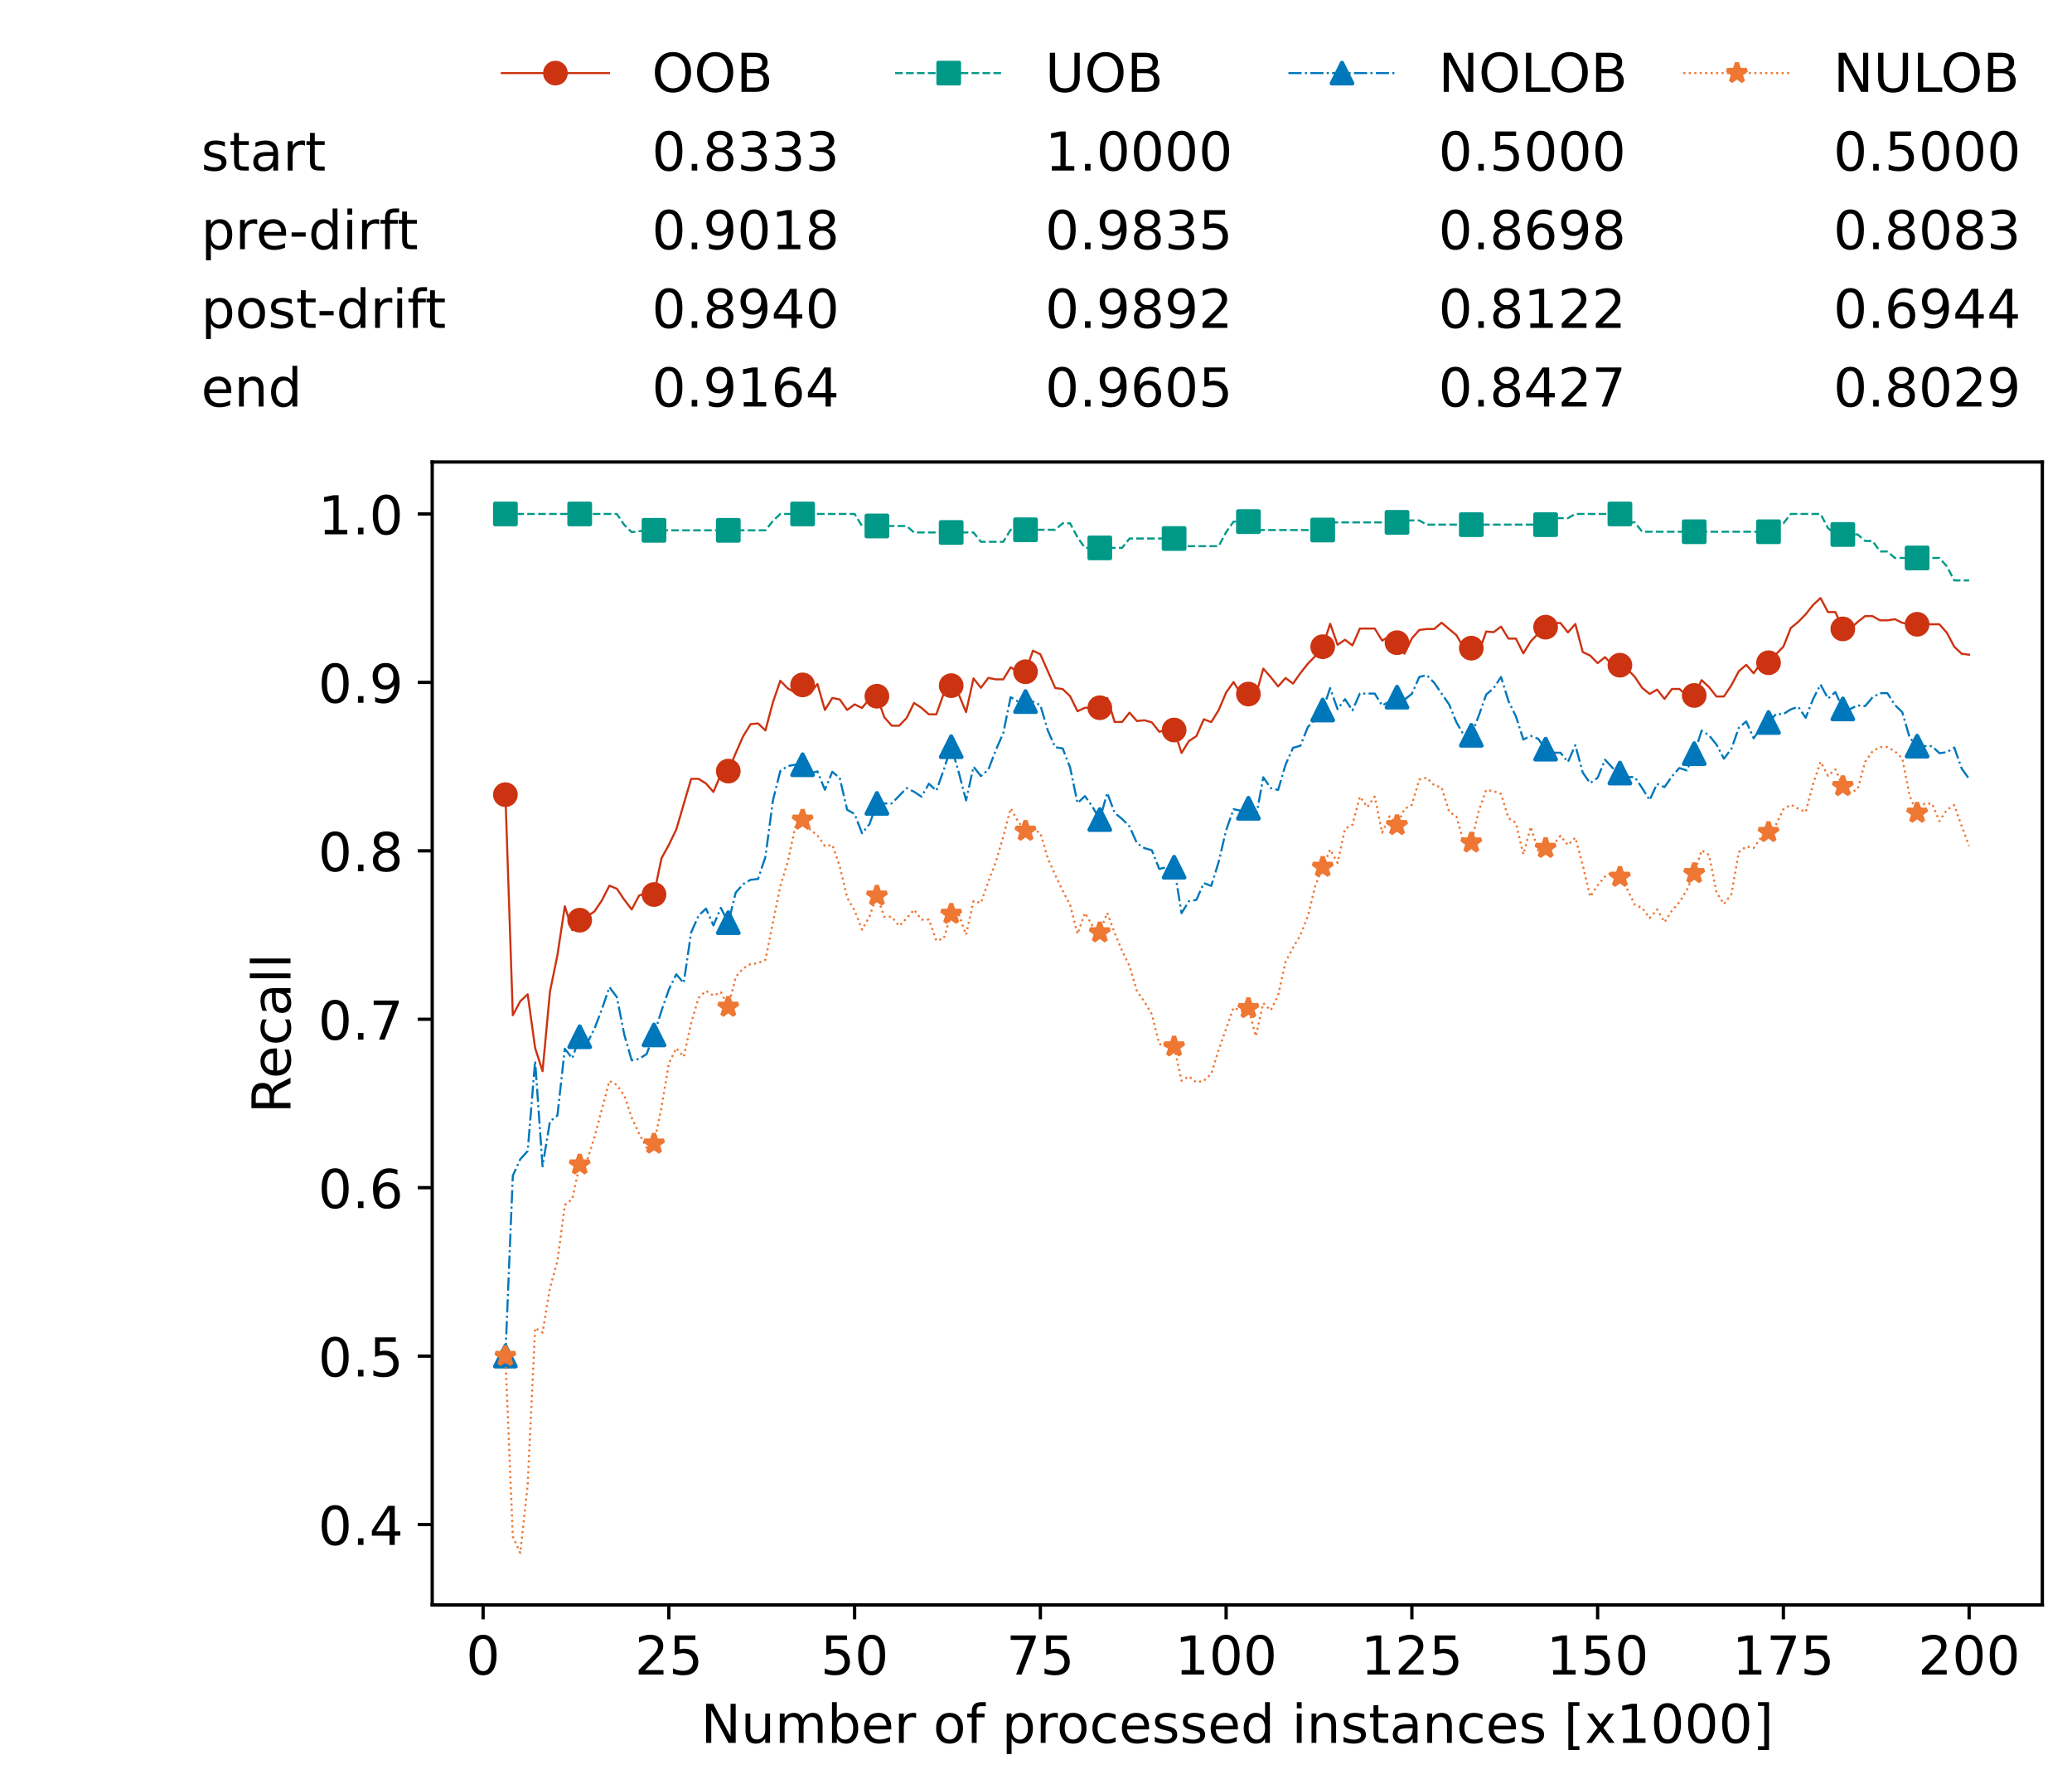 <?xml version="1.0" encoding="utf-8" standalone="no"?>
<!DOCTYPE svg PUBLIC "-//W3C//DTD SVG 1.1//EN"
  "http://www.w3.org/Graphics/SVG/1.1/DTD/svg11.dtd">
<!-- Created with matplotlib (https://matplotlib.org/) -->
<svg height="432.615pt" version="1.1" viewBox="0 0 502.65 432.615" width="502.65pt" xmlns="http://www.w3.org/2000/svg" xmlns:xlink="http://www.w3.org/1999/xlink">
 <defs>
  <style type="text/css">*{stroke-linecap:butt;stroke-linejoin:round;}</style>
 </defs>
 <g id="figure_1">
  <g id="patch_1">
   <path d="M 0 432.615 
L 502.65 432.615 
L 502.65 0 
L 0 0 
z
" style="fill:#ffffff;"/>
  </g>
  <g id="axes_1">
   <g id="patch_2">
    <path d="M 104.85 389.252 
L 495.45 389.252 
L 495.45 112.052 
L 104.85 112.052 
z
" style="fill:#ffffff;"/>
   </g>
   <g id="matplotlib.axis_1">
    <g id="xtick_1">
     <g id="line2d_1">
      <defs>
       <path d="M 0 0 
L 0 3.5 
" id="med04176f9d" style="stroke:#000000;stroke-width:0.8;"/>
      </defs>
      <g>
       <use style="stroke:#000000;stroke-width:0.8;" x="117.197" xlink:href="#med04176f9d" y="389.252"/>
      </g>
     </g>
     <g id="text_1">
      <!-- 0 -->
      <g transform="translate(113.061 406.13)scale(0.13 -0.13)">
       <defs>
        <path d="M 31.781 66.406 
Q 24.172 66.406 20.328 58.906 
Q 16.5 51.422 16.5 36.375 
Q 16.5 21.391 20.328 13.891 
Q 24.172 6.391 31.781 6.391 
Q 39.453 6.391 43.281 13.891 
Q 47.125 21.391 47.125 36.375 
Q 47.125 51.422 43.281 58.906 
Q 39.453 66.406 31.781 66.406 
z
M 31.781 74.219 
Q 44.047 74.219 50.516 64.516 
Q 56.984 54.828 56.984 36.375 
Q 56.984 17.969 50.516 8.266 
Q 44.047 -1.422 31.781 -1.422 
Q 19.531 -1.422 13.062 8.266 
Q 6.594 17.969 6.594 36.375 
Q 6.594 54.828 13.062 64.516 
Q 19.531 74.219 31.781 74.219 
z
" id="DejaVuSans-48"/>
       </defs>
       <use xlink:href="#DejaVuSans-48"/>
      </g>
     </g>
    </g>
    <g id="xtick_2">
     <g id="line2d_2">
      <g>
       <use style="stroke:#000000;stroke-width:0.8;" x="162.259" xlink:href="#med04176f9d" y="389.252"/>
      </g>
     </g>
     <g id="text_2">
      <!-- 25 -->
      <g transform="translate(153.988 406.13)scale(0.13 -0.13)">
       <defs>
        <path d="M 19.188 8.297 
L 53.609 8.297 
L 53.609 0 
L 7.328 0 
L 7.328 8.297 
Q 12.938 14.109 22.625 23.891 
Q 32.328 33.688 34.812 36.531 
Q 39.547 41.844 41.422 45.531 
Q 43.312 49.219 43.312 52.781 
Q 43.312 58.594 39.234 62.25 
Q 35.156 65.922 28.609 65.922 
Q 23.969 65.922 18.812 64.312 
Q 13.672 62.703 7.812 59.422 
L 7.812 69.391 
Q 13.766 71.781 18.938 73 
Q 24.125 74.219 28.422 74.219 
Q 39.75 74.219 46.484 68.547 
Q 53.219 62.891 53.219 53.422 
Q 53.219 48.922 51.531 44.891 
Q 49.859 40.875 45.406 35.406 
Q 44.188 33.984 37.641 27.219 
Q 31.109 20.453 19.188 8.297 
z
" id="DejaVuSans-50"/>
        <path d="M 10.797 72.906 
L 49.516 72.906 
L 49.516 64.594 
L 19.828 64.594 
L 19.828 46.734 
Q 21.969 47.469 24.109 47.828 
Q 26.266 48.188 28.422 48.188 
Q 40.625 48.188 47.75 41.5 
Q 54.891 34.812 54.891 23.391 
Q 54.891 11.625 47.562 5.094 
Q 40.234 -1.422 26.906 -1.422 
Q 22.312 -1.422 17.547 -0.641 
Q 12.797 0.141 7.719 1.703 
L 7.719 11.625 
Q 12.109 9.234 16.797 8.062 
Q 21.484 6.891 26.703 6.891 
Q 35.156 6.891 40.078 11.328 
Q 45.016 15.766 45.016 23.391 
Q 45.016 31 40.078 35.438 
Q 35.156 39.891 26.703 39.891 
Q 22.75 39.891 18.812 39.016 
Q 14.891 38.141 10.797 36.281 
z
" id="DejaVuSans-53"/>
       </defs>
       <use xlink:href="#DejaVuSans-50"/>
       <use x="63.623" xlink:href="#DejaVuSans-53"/>
      </g>
     </g>
    </g>
    <g id="xtick_3">
     <g id="line2d_3">
      <g>
       <use style="stroke:#000000;stroke-width:0.8;" x="207.322" xlink:href="#med04176f9d" y="389.252"/>
      </g>
     </g>
     <g id="text_3">
      <!-- 50 -->
      <g transform="translate(199.05 406.13)scale(0.13 -0.13)">
       <use xlink:href="#DejaVuSans-53"/>
       <use x="63.623" xlink:href="#DejaVuSans-48"/>
      </g>
     </g>
    </g>
    <g id="xtick_4">
     <g id="line2d_4">
      <g>
       <use style="stroke:#000000;stroke-width:0.8;" x="252.384" xlink:href="#med04176f9d" y="389.252"/>
      </g>
     </g>
     <g id="text_4">
      <!-- 75 -->
      <g transform="translate(244.113 406.13)scale(0.13 -0.13)">
       <defs>
        <path d="M 8.203 72.906 
L 55.078 72.906 
L 55.078 68.703 
L 28.609 0 
L 18.312 0 
L 43.219 64.594 
L 8.203 64.594 
z
" id="DejaVuSans-55"/>
       </defs>
       <use xlink:href="#DejaVuSans-55"/>
       <use x="63.623" xlink:href="#DejaVuSans-53"/>
      </g>
     </g>
    </g>
    <g id="xtick_5">
     <g id="line2d_5">
      <g>
       <use style="stroke:#000000;stroke-width:0.8;" x="297.446" xlink:href="#med04176f9d" y="389.252"/>
      </g>
     </g>
     <g id="text_5">
      <!-- 100 -->
      <g transform="translate(285.039 406.13)scale(0.13 -0.13)">
       <defs>
        <path d="M 12.406 8.297 
L 28.516 8.297 
L 28.516 63.922 
L 10.984 60.406 
L 10.984 69.391 
L 28.422 72.906 
L 38.281 72.906 
L 38.281 8.297 
L 54.391 8.297 
L 54.391 0 
L 12.406 0 
z
" id="DejaVuSans-49"/>
       </defs>
       <use xlink:href="#DejaVuSans-49"/>
       <use x="63.623" xlink:href="#DejaVuSans-48"/>
       <use x="127.246" xlink:href="#DejaVuSans-48"/>
      </g>
     </g>
    </g>
    <g id="xtick_6">
     <g id="line2d_6">
      <g>
       <use style="stroke:#000000;stroke-width:0.8;" x="342.509" xlink:href="#med04176f9d" y="389.252"/>
      </g>
     </g>
     <g id="text_6">
      <!-- 125 -->
      <g transform="translate(330.102 406.13)scale(0.13 -0.13)">
       <use xlink:href="#DejaVuSans-49"/>
       <use x="63.623" xlink:href="#DejaVuSans-50"/>
       <use x="127.246" xlink:href="#DejaVuSans-53"/>
      </g>
     </g>
    </g>
    <g id="xtick_7">
     <g id="line2d_7">
      <g>
       <use style="stroke:#000000;stroke-width:0.8;" x="387.571" xlink:href="#med04176f9d" y="389.252"/>
      </g>
     </g>
     <g id="text_7">
      <!-- 150 -->
      <g transform="translate(375.164 406.13)scale(0.13 -0.13)">
       <use xlink:href="#DejaVuSans-49"/>
       <use x="63.623" xlink:href="#DejaVuSans-53"/>
       <use x="127.246" xlink:href="#DejaVuSans-48"/>
      </g>
     </g>
    </g>
    <g id="xtick_8">
     <g id="line2d_8">
      <g>
       <use style="stroke:#000000;stroke-width:0.8;" x="432.633" xlink:href="#med04176f9d" y="389.252"/>
      </g>
     </g>
     <g id="text_8">
      <!-- 175 -->
      <g transform="translate(420.226 406.13)scale(0.13 -0.13)">
       <use xlink:href="#DejaVuSans-49"/>
       <use x="63.623" xlink:href="#DejaVuSans-55"/>
       <use x="127.246" xlink:href="#DejaVuSans-53"/>
      </g>
     </g>
    </g>
    <g id="xtick_9">
     <g id="line2d_9">
      <g>
       <use style="stroke:#000000;stroke-width:0.8;" x="477.695" xlink:href="#med04176f9d" y="389.252"/>
      </g>
     </g>
     <g id="text_9">
      <!-- 200 -->
      <g transform="translate(465.289 406.13)scale(0.13 -0.13)">
       <use xlink:href="#DejaVuSans-50"/>
       <use x="63.623" xlink:href="#DejaVuSans-48"/>
       <use x="127.246" xlink:href="#DejaVuSans-48"/>
      </g>
     </g>
    </g>
    <g id="text_10">
     <!-- Number of processed instances [x1000] -->
     <g transform="translate(170.025 422.711)scale(0.13 -0.13)">
      <defs>
       <path d="M 9.812 72.906 
L 23.094 72.906 
L 55.422 11.922 
L 55.422 72.906 
L 64.984 72.906 
L 64.984 0 
L 51.703 0 
L 19.391 60.984 
L 19.391 0 
L 9.812 0 
z
" id="DejaVuSans-78"/>
       <path d="M 8.5 21.578 
L 8.5 54.688 
L 17.484 54.688 
L 17.484 21.922 
Q 17.484 14.156 20.5 10.266 
Q 23.531 6.391 29.594 6.391 
Q 36.859 6.391 41.078 11.031 
Q 45.312 15.672 45.312 23.688 
L 45.312 54.688 
L 54.297 54.688 
L 54.297 0 
L 45.312 0 
L 45.312 8.406 
Q 42.047 3.422 37.719 1 
Q 33.406 -1.422 27.688 -1.422 
Q 18.266 -1.422 13.375 4.438 
Q 8.5 10.297 8.5 21.578 
z
M 31.109 56 
z
" id="DejaVuSans-117"/>
       <path d="M 52 44.188 
Q 55.375 50.25 60.062 53.125 
Q 64.75 56 71.094 56 
Q 79.641 56 84.281 50.016 
Q 88.922 44.047 88.922 33.016 
L 88.922 0 
L 79.891 0 
L 79.891 32.719 
Q 79.891 40.578 77.094 44.375 
Q 74.312 48.188 68.609 48.188 
Q 61.625 48.188 57.562 43.547 
Q 53.516 38.922 53.516 30.906 
L 53.516 0 
L 44.484 0 
L 44.484 32.719 
Q 44.484 40.625 41.703 44.406 
Q 38.922 48.188 33.109 48.188 
Q 26.219 48.188 22.156 43.531 
Q 18.109 38.875 18.109 30.906 
L 18.109 0 
L 9.078 0 
L 9.078 54.688 
L 18.109 54.688 
L 18.109 46.188 
Q 21.188 51.219 25.484 53.609 
Q 29.781 56 35.688 56 
Q 41.656 56 45.828 52.969 
Q 50 49.953 52 44.188 
z
" id="DejaVuSans-109"/>
       <path d="M 48.688 27.297 
Q 48.688 37.203 44.609 42.844 
Q 40.531 48.484 33.406 48.484 
Q 26.266 48.484 22.188 42.844 
Q 18.109 37.203 18.109 27.297 
Q 18.109 17.391 22.188 11.75 
Q 26.266 6.109 33.406 6.109 
Q 40.531 6.109 44.609 11.75 
Q 48.688 17.391 48.688 27.297 
z
M 18.109 46.391 
Q 20.953 51.266 25.266 53.625 
Q 29.594 56 35.594 56 
Q 45.562 56 51.781 48.094 
Q 58.016 40.188 58.016 27.297 
Q 58.016 14.406 51.781 6.484 
Q 45.562 -1.422 35.594 -1.422 
Q 29.594 -1.422 25.266 0.953 
Q 20.953 3.328 18.109 8.203 
L 18.109 0 
L 9.078 0 
L 9.078 75.984 
L 18.109 75.984 
z
" id="DejaVuSans-98"/>
       <path d="M 56.203 29.594 
L 56.203 25.203 
L 14.891 25.203 
Q 15.484 15.922 20.484 11.062 
Q 25.484 6.203 34.422 6.203 
Q 39.594 6.203 44.453 7.469 
Q 49.312 8.734 54.109 11.281 
L 54.109 2.781 
Q 49.266 0.734 44.188 -0.344 
Q 39.109 -1.422 33.891 -1.422 
Q 20.797 -1.422 13.156 6.188 
Q 5.516 13.812 5.516 26.812 
Q 5.516 40.234 12.766 48.109 
Q 20.016 56 32.328 56 
Q 43.359 56 49.781 48.891 
Q 56.203 41.797 56.203 29.594 
z
M 47.219 32.234 
Q 47.125 39.594 43.094 43.984 
Q 39.062 48.391 32.422 48.391 
Q 24.906 48.391 20.391 44.141 
Q 15.875 39.891 15.188 32.172 
z
" id="DejaVuSans-101"/>
       <path d="M 41.109 46.297 
Q 39.594 47.172 37.812 47.578 
Q 36.031 48 33.891 48 
Q 26.266 48 22.188 43.047 
Q 18.109 38.094 18.109 28.812 
L 18.109 0 
L 9.078 0 
L 9.078 54.688 
L 18.109 54.688 
L 18.109 46.188 
Q 20.953 51.172 25.484 53.578 
Q 30.031 56 36.531 56 
Q 37.453 56 38.578 55.875 
Q 39.703 55.766 41.062 55.516 
z
" id="DejaVuSans-114"/>
       <path id="DejaVuSans-32"/>
       <path d="M 30.609 48.391 
Q 23.391 48.391 19.188 42.75 
Q 14.984 37.109 14.984 27.297 
Q 14.984 17.484 19.156 11.844 
Q 23.344 6.203 30.609 6.203 
Q 37.797 6.203 41.984 11.859 
Q 46.188 17.531 46.188 27.297 
Q 46.188 37.016 41.984 42.703 
Q 37.797 48.391 30.609 48.391 
z
M 30.609 56 
Q 42.328 56 49.016 48.375 
Q 55.719 40.766 55.719 27.297 
Q 55.719 13.875 49.016 6.219 
Q 42.328 -1.422 30.609 -1.422 
Q 18.844 -1.422 12.172 6.219 
Q 5.516 13.875 5.516 27.297 
Q 5.516 40.766 12.172 48.375 
Q 18.844 56 30.609 56 
z
" id="DejaVuSans-111"/>
       <path d="M 37.109 75.984 
L 37.109 68.5 
L 28.516 68.5 
Q 23.688 68.5 21.797 66.547 
Q 19.922 64.594 19.922 59.516 
L 19.922 54.688 
L 34.719 54.688 
L 34.719 47.703 
L 19.922 47.703 
L 19.922 0 
L 10.891 0 
L 10.891 47.703 
L 2.297 47.703 
L 2.297 54.688 
L 10.891 54.688 
L 10.891 58.5 
Q 10.891 67.625 15.141 71.797 
Q 19.391 75.984 28.609 75.984 
z
" id="DejaVuSans-102"/>
       <path d="M 18.109 8.203 
L 18.109 -20.797 
L 9.078 -20.797 
L 9.078 54.688 
L 18.109 54.688 
L 18.109 46.391 
Q 20.953 51.266 25.266 53.625 
Q 29.594 56 35.594 56 
Q 45.562 56 51.781 48.094 
Q 58.016 40.188 58.016 27.297 
Q 58.016 14.406 51.781 6.484 
Q 45.562 -1.422 35.594 -1.422 
Q 29.594 -1.422 25.266 0.953 
Q 20.953 3.328 18.109 8.203 
z
M 48.688 27.297 
Q 48.688 37.203 44.609 42.844 
Q 40.531 48.484 33.406 48.484 
Q 26.266 48.484 22.188 42.844 
Q 18.109 37.203 18.109 27.297 
Q 18.109 17.391 22.188 11.75 
Q 26.266 6.109 33.406 6.109 
Q 40.531 6.109 44.609 11.75 
Q 48.688 17.391 48.688 27.297 
z
" id="DejaVuSans-112"/>
       <path d="M 48.781 52.594 
L 48.781 44.188 
Q 44.969 46.297 41.141 47.344 
Q 37.312 48.391 33.406 48.391 
Q 24.656 48.391 19.812 42.844 
Q 14.984 37.312 14.984 27.297 
Q 14.984 17.281 19.812 11.734 
Q 24.656 6.203 33.406 6.203 
Q 37.312 6.203 41.141 7.25 
Q 44.969 8.297 48.781 10.406 
L 48.781 2.094 
Q 45.016 0.344 40.984 -0.531 
Q 36.969 -1.422 32.422 -1.422 
Q 20.062 -1.422 12.781 6.344 
Q 5.516 14.109 5.516 27.297 
Q 5.516 40.672 12.859 48.328 
Q 20.219 56 33.016 56 
Q 37.156 56 41.109 55.141 
Q 45.062 54.297 48.781 52.594 
z
" id="DejaVuSans-99"/>
       <path d="M 44.281 53.078 
L 44.281 44.578 
Q 40.484 46.531 36.375 47.5 
Q 32.281 48.484 27.875 48.484 
Q 21.188 48.484 17.844 46.438 
Q 14.5 44.391 14.5 40.281 
Q 14.5 37.156 16.891 35.375 
Q 19.281 33.594 26.516 31.984 
L 29.594 31.297 
Q 39.156 29.25 43.188 25.516 
Q 47.219 21.781 47.219 15.094 
Q 47.219 7.469 41.188 3.016 
Q 35.156 -1.422 24.609 -1.422 
Q 20.219 -1.422 15.453 -0.562 
Q 10.688 0.297 5.422 2 
L 5.422 11.281 
Q 10.406 8.688 15.234 7.391 
Q 20.062 6.109 24.812 6.109 
Q 31.156 6.109 34.562 8.281 
Q 37.984 10.453 37.984 14.406 
Q 37.984 18.062 35.516 20.016 
Q 33.062 21.969 24.703 23.781 
L 21.578 24.516 
Q 13.234 26.266 9.516 29.906 
Q 5.812 33.547 5.812 39.891 
Q 5.812 47.609 11.281 51.797 
Q 16.75 56 26.812 56 
Q 31.781 56 36.172 55.266 
Q 40.578 54.547 44.281 53.078 
z
" id="DejaVuSans-115"/>
       <path d="M 45.406 46.391 
L 45.406 75.984 
L 54.391 75.984 
L 54.391 0 
L 45.406 0 
L 45.406 8.203 
Q 42.578 3.328 38.25 0.953 
Q 33.938 -1.422 27.875 -1.422 
Q 17.969 -1.422 11.734 6.484 
Q 5.516 14.406 5.516 27.297 
Q 5.516 40.188 11.734 48.094 
Q 17.969 56 27.875 56 
Q 33.938 56 38.25 53.625 
Q 42.578 51.266 45.406 46.391 
z
M 14.797 27.297 
Q 14.797 17.391 18.875 11.75 
Q 22.953 6.109 30.078 6.109 
Q 37.203 6.109 41.297 11.75 
Q 45.406 17.391 45.406 27.297 
Q 45.406 37.203 41.297 42.844 
Q 37.203 48.484 30.078 48.484 
Q 22.953 48.484 18.875 42.844 
Q 14.797 37.203 14.797 27.297 
z
" id="DejaVuSans-100"/>
       <path d="M 9.422 54.688 
L 18.406 54.688 
L 18.406 0 
L 9.422 0 
z
M 9.422 75.984 
L 18.406 75.984 
L 18.406 64.594 
L 9.422 64.594 
z
" id="DejaVuSans-105"/>
       <path d="M 54.891 33.016 
L 54.891 0 
L 45.906 0 
L 45.906 32.719 
Q 45.906 40.484 42.875 44.328 
Q 39.844 48.188 33.797 48.188 
Q 26.516 48.188 22.312 43.547 
Q 18.109 38.922 18.109 30.906 
L 18.109 0 
L 9.078 0 
L 9.078 54.688 
L 18.109 54.688 
L 18.109 46.188 
Q 21.344 51.125 25.703 53.562 
Q 30.078 56 35.797 56 
Q 45.219 56 50.047 50.172 
Q 54.891 44.344 54.891 33.016 
z
" id="DejaVuSans-110"/>
       <path d="M 18.312 70.219 
L 18.312 54.688 
L 36.812 54.688 
L 36.812 47.703 
L 18.312 47.703 
L 18.312 18.016 
Q 18.312 11.328 20.141 9.422 
Q 21.969 7.516 27.594 7.516 
L 36.812 7.516 
L 36.812 0 
L 27.594 0 
Q 17.188 0 13.234 3.875 
Q 9.281 7.766 9.281 18.016 
L 9.281 47.703 
L 2.688 47.703 
L 2.688 54.688 
L 9.281 54.688 
L 9.281 70.219 
z
" id="DejaVuSans-116"/>
       <path d="M 34.281 27.484 
Q 23.391 27.484 19.188 25 
Q 14.984 22.516 14.984 16.5 
Q 14.984 11.719 18.141 8.906 
Q 21.297 6.109 26.703 6.109 
Q 34.188 6.109 38.703 11.406 
Q 43.219 16.703 43.219 25.484 
L 43.219 27.484 
z
M 52.203 31.203 
L 52.203 0 
L 43.219 0 
L 43.219 8.297 
Q 40.141 3.328 35.547 0.953 
Q 30.953 -1.422 24.312 -1.422 
Q 15.922 -1.422 10.953 3.297 
Q 6 8.016 6 15.922 
Q 6 25.141 12.172 29.828 
Q 18.359 34.516 30.609 34.516 
L 43.219 34.516 
L 43.219 35.406 
Q 43.219 41.609 39.141 45 
Q 35.062 48.391 27.688 48.391 
Q 23 48.391 18.547 47.266 
Q 14.109 46.141 10.016 43.891 
L 10.016 52.203 
Q 14.938 54.109 19.578 55.047 
Q 24.219 56 28.609 56 
Q 40.484 56 46.344 49.844 
Q 52.203 43.703 52.203 31.203 
z
" id="DejaVuSans-97"/>
       <path d="M 8.594 75.984 
L 29.297 75.984 
L 29.297 69 
L 17.578 69 
L 17.578 -6.203 
L 29.297 -6.203 
L 29.297 -13.188 
L 8.594 -13.188 
z
" id="DejaVuSans-91"/>
       <path d="M 54.891 54.688 
L 35.109 28.078 
L 55.906 0 
L 45.312 0 
L 29.391 21.484 
L 13.484 0 
L 2.875 0 
L 24.125 28.609 
L 4.688 54.688 
L 15.281 54.688 
L 29.781 35.203 
L 44.281 54.688 
z
" id="DejaVuSans-120"/>
       <path d="M 30.422 75.984 
L 30.422 -13.188 
L 9.719 -13.188 
L 9.719 -6.203 
L 21.391 -6.203 
L 21.391 69 
L 9.719 69 
L 9.719 75.984 
z
" id="DejaVuSans-93"/>
      </defs>
      <use xlink:href="#DejaVuSans-78"/>
      <use x="74.805" xlink:href="#DejaVuSans-117"/>
      <use x="138.184" xlink:href="#DejaVuSans-109"/>
      <use x="235.596" xlink:href="#DejaVuSans-98"/>
      <use x="299.072" xlink:href="#DejaVuSans-101"/>
      <use x="360.596" xlink:href="#DejaVuSans-114"/>
      <use x="401.709" xlink:href="#DejaVuSans-32"/>
      <use x="433.496" xlink:href="#DejaVuSans-111"/>
      <use x="494.678" xlink:href="#DejaVuSans-102"/>
      <use x="529.883" xlink:href="#DejaVuSans-32"/>
      <use x="561.67" xlink:href="#DejaVuSans-112"/>
      <use x="625.146" xlink:href="#DejaVuSans-114"/>
      <use x="664.01" xlink:href="#DejaVuSans-111"/>
      <use x="725.191" xlink:href="#DejaVuSans-99"/>
      <use x="780.172" xlink:href="#DejaVuSans-101"/>
      <use x="841.695" xlink:href="#DejaVuSans-115"/>
      <use x="893.795" xlink:href="#DejaVuSans-115"/>
      <use x="945.895" xlink:href="#DejaVuSans-101"/>
      <use x="1007.418" xlink:href="#DejaVuSans-100"/>
      <use x="1070.895" xlink:href="#DejaVuSans-32"/>
      <use x="1102.682" xlink:href="#DejaVuSans-105"/>
      <use x="1130.465" xlink:href="#DejaVuSans-110"/>
      <use x="1193.844" xlink:href="#DejaVuSans-115"/>
      <use x="1245.943" xlink:href="#DejaVuSans-116"/>
      <use x="1285.152" xlink:href="#DejaVuSans-97"/>
      <use x="1346.432" xlink:href="#DejaVuSans-110"/>
      <use x="1409.811" xlink:href="#DejaVuSans-99"/>
      <use x="1464.791" xlink:href="#DejaVuSans-101"/>
      <use x="1526.314" xlink:href="#DejaVuSans-115"/>
      <use x="1578.414" xlink:href="#DejaVuSans-32"/>
      <use x="1610.201" xlink:href="#DejaVuSans-91"/>
      <use x="1649.215" xlink:href="#DejaVuSans-120"/>
      <use x="1708.395" xlink:href="#DejaVuSans-49"/>
      <use x="1772.018" xlink:href="#DejaVuSans-48"/>
      <use x="1835.641" xlink:href="#DejaVuSans-48"/>
      <use x="1899.264" xlink:href="#DejaVuSans-48"/>
      <use x="1962.887" xlink:href="#DejaVuSans-93"/>
     </g>
    </g>
   </g>
   <g id="matplotlib.axis_2">
    <g id="ytick_1">
     <g id="line2d_10">
      <defs>
       <path d="M 0 0 
L -3.5 0 
" id="me8cf780889" style="stroke:#000000;stroke-width:0.8;"/>
      </defs>
      <g>
       <use style="stroke:#000000;stroke-width:0.8;" x="104.85" xlink:href="#me8cf780889" y="369.755"/>
      </g>
     </g>
     <g id="text_11">
      <!-- 0.4 -->
      <g transform="translate(77.176 374.694)scale(0.13 -0.13)">
       <defs>
        <path d="M 10.688 12.406 
L 21 12.406 
L 21 0 
L 10.688 0 
z
" id="DejaVuSans-46"/>
        <path d="M 37.797 64.312 
L 12.891 25.391 
L 37.797 25.391 
z
M 35.203 72.906 
L 47.609 72.906 
L 47.609 25.391 
L 58.016 25.391 
L 58.016 17.188 
L 47.609 17.188 
L 47.609 0 
L 37.797 0 
L 37.797 17.188 
L 4.891 17.188 
L 4.891 26.703 
z
" id="DejaVuSans-52"/>
       </defs>
       <use xlink:href="#DejaVuSans-48"/>
       <use x="63.623" xlink:href="#DejaVuSans-46"/>
       <use x="95.41" xlink:href="#DejaVuSans-52"/>
      </g>
     </g>
    </g>
    <g id="ytick_2">
     <g id="line2d_11">
      <g>
       <use style="stroke:#000000;stroke-width:0.8;" x="104.85" xlink:href="#me8cf780889" y="328.904"/>
      </g>
     </g>
     <g id="text_12">
      <!-- 0.5 -->
      <g transform="translate(77.176 333.843)scale(0.13 -0.13)">
       <use xlink:href="#DejaVuSans-48"/>
       <use x="63.623" xlink:href="#DejaVuSans-46"/>
       <use x="95.41" xlink:href="#DejaVuSans-53"/>
      </g>
     </g>
    </g>
    <g id="ytick_3">
     <g id="line2d_12">
      <g>
       <use style="stroke:#000000;stroke-width:0.8;" x="104.85" xlink:href="#me8cf780889" y="288.054"/>
      </g>
     </g>
     <g id="text_13">
      <!-- 0.6 -->
      <g transform="translate(77.176 292.993)scale(0.13 -0.13)">
       <defs>
        <path d="M 33.016 40.375 
Q 26.375 40.375 22.484 35.828 
Q 18.609 31.297 18.609 23.391 
Q 18.609 15.531 22.484 10.953 
Q 26.375 6.391 33.016 6.391 
Q 39.656 6.391 43.531 10.953 
Q 47.406 15.531 47.406 23.391 
Q 47.406 31.297 43.531 35.828 
Q 39.656 40.375 33.016 40.375 
z
M 52.594 71.297 
L 52.594 62.312 
Q 48.875 64.062 45.094 64.984 
Q 41.312 65.922 37.594 65.922 
Q 27.828 65.922 22.672 59.328 
Q 17.531 52.734 16.797 39.406 
Q 19.672 43.656 24.016 45.922 
Q 28.375 48.188 33.594 48.188 
Q 44.578 48.188 50.953 41.516 
Q 57.328 34.859 57.328 23.391 
Q 57.328 12.156 50.688 5.359 
Q 44.047 -1.422 33.016 -1.422 
Q 20.359 -1.422 13.672 8.266 
Q 6.984 17.969 6.984 36.375 
Q 6.984 53.656 15.188 63.938 
Q 23.391 74.219 37.203 74.219 
Q 40.922 74.219 44.703 73.484 
Q 48.484 72.75 52.594 71.297 
z
" id="DejaVuSans-54"/>
       </defs>
       <use xlink:href="#DejaVuSans-48"/>
       <use x="63.623" xlink:href="#DejaVuSans-46"/>
       <use x="95.41" xlink:href="#DejaVuSans-54"/>
      </g>
     </g>
    </g>
    <g id="ytick_4">
     <g id="line2d_13">
      <g>
       <use style="stroke:#000000;stroke-width:0.8;" x="104.85" xlink:href="#me8cf780889" y="247.203"/>
      </g>
     </g>
     <g id="text_14">
      <!-- 0.7 -->
      <g transform="translate(77.176 252.142)scale(0.13 -0.13)">
       <use xlink:href="#DejaVuSans-48"/>
       <use x="63.623" xlink:href="#DejaVuSans-46"/>
       <use x="95.41" xlink:href="#DejaVuSans-55"/>
      </g>
     </g>
    </g>
    <g id="ytick_5">
     <g id="line2d_14">
      <g>
       <use style="stroke:#000000;stroke-width:0.8;" x="104.85" xlink:href="#me8cf780889" y="206.353"/>
      </g>
     </g>
     <g id="text_15">
      <!-- 0.8 -->
      <g transform="translate(77.176 211.292)scale(0.13 -0.13)">
       <defs>
        <path d="M 31.781 34.625 
Q 24.75 34.625 20.719 30.859 
Q 16.703 27.094 16.703 20.516 
Q 16.703 13.922 20.719 10.156 
Q 24.75 6.391 31.781 6.391 
Q 38.812 6.391 42.859 10.172 
Q 46.922 13.969 46.922 20.516 
Q 46.922 27.094 42.891 30.859 
Q 38.875 34.625 31.781 34.625 
z
M 21.922 38.812 
Q 15.578 40.375 12.031 44.719 
Q 8.5 49.078 8.5 55.328 
Q 8.5 64.062 14.719 69.141 
Q 20.953 74.219 31.781 74.219 
Q 42.672 74.219 48.875 69.141 
Q 55.078 64.062 55.078 55.328 
Q 55.078 49.078 51.531 44.719 
Q 48 40.375 41.703 38.812 
Q 48.828 37.156 52.797 32.312 
Q 56.781 27.484 56.781 20.516 
Q 56.781 9.906 50.312 4.234 
Q 43.844 -1.422 31.781 -1.422 
Q 19.734 -1.422 13.25 4.234 
Q 6.781 9.906 6.781 20.516 
Q 6.781 27.484 10.781 32.312 
Q 14.797 37.156 21.922 38.812 
z
M 18.312 54.391 
Q 18.312 48.734 21.844 45.562 
Q 25.391 42.391 31.781 42.391 
Q 38.141 42.391 41.719 45.562 
Q 45.312 48.734 45.312 54.391 
Q 45.312 60.062 41.719 63.234 
Q 38.141 66.406 31.781 66.406 
Q 25.391 66.406 21.844 63.234 
Q 18.312 60.062 18.312 54.391 
z
" id="DejaVuSans-56"/>
       </defs>
       <use xlink:href="#DejaVuSans-48"/>
       <use x="63.623" xlink:href="#DejaVuSans-46"/>
       <use x="95.41" xlink:href="#DejaVuSans-56"/>
      </g>
     </g>
    </g>
    <g id="ytick_6">
     <g id="line2d_15">
      <g>
       <use style="stroke:#000000;stroke-width:0.8;" x="104.85" xlink:href="#me8cf780889" y="165.502"/>
      </g>
     </g>
     <g id="text_16">
      <!-- 0.9 -->
      <g transform="translate(77.176 170.441)scale(0.13 -0.13)">
       <defs>
        <path d="M 10.984 1.516 
L 10.984 10.5 
Q 14.703 8.734 18.5 7.812 
Q 22.312 6.891 25.984 6.891 
Q 35.75 6.891 40.891 13.453 
Q 46.047 20.016 46.781 33.406 
Q 43.953 29.203 39.594 26.953 
Q 35.25 24.703 29.984 24.703 
Q 19.047 24.703 12.672 31.312 
Q 6.297 37.938 6.297 49.422 
Q 6.297 60.641 12.938 67.422 
Q 19.578 74.219 30.609 74.219 
Q 43.266 74.219 49.922 64.516 
Q 56.594 54.828 56.594 36.375 
Q 56.594 19.141 48.406 8.859 
Q 40.234 -1.422 26.422 -1.422 
Q 22.703 -1.422 18.891 -0.688 
Q 15.094 0.047 10.984 1.516 
z
M 30.609 32.422 
Q 37.25 32.422 41.125 36.953 
Q 45.016 41.5 45.016 49.422 
Q 45.016 57.281 41.125 61.844 
Q 37.25 66.406 30.609 66.406 
Q 23.969 66.406 20.094 61.844 
Q 16.219 57.281 16.219 49.422 
Q 16.219 41.5 20.094 36.953 
Q 23.969 32.422 30.609 32.422 
z
" id="DejaVuSans-57"/>
       </defs>
       <use xlink:href="#DejaVuSans-48"/>
       <use x="63.623" xlink:href="#DejaVuSans-46"/>
       <use x="95.41" xlink:href="#DejaVuSans-57"/>
      </g>
     </g>
    </g>
    <g id="ytick_7">
     <g id="line2d_16">
      <g>
       <use style="stroke:#000000;stroke-width:0.8;" x="104.85" xlink:href="#me8cf780889" y="124.652"/>
      </g>
     </g>
     <g id="text_17">
      <!-- 1.0 -->
      <g transform="translate(77.176 129.591)scale(0.13 -0.13)">
       <use xlink:href="#DejaVuSans-49"/>
       <use x="63.623" xlink:href="#DejaVuSans-46"/>
       <use x="95.41" xlink:href="#DejaVuSans-48"/>
      </g>
     </g>
    </g>
    <g id="text_18">
     <!-- Recall -->
     <g transform="translate(70.472 270.044)rotate(-90)scale(0.13 -0.13)">
      <defs>
       <path d="M 44.391 34.188 
Q 47.562 33.109 50.562 29.594 
Q 53.562 26.078 56.594 19.922 
L 66.609 0 
L 56 0 
L 46.688 18.703 
Q 43.062 26.031 39.672 28.422 
Q 36.281 30.812 30.422 30.812 
L 19.672 30.812 
L 19.672 0 
L 9.812 0 
L 9.812 72.906 
L 32.078 72.906 
Q 44.578 72.906 50.734 67.672 
Q 56.891 62.453 56.891 51.906 
Q 56.891 45.016 53.688 40.469 
Q 50.484 35.938 44.391 34.188 
z
M 19.672 64.797 
L 19.672 38.922 
L 32.078 38.922 
Q 39.203 38.922 42.844 42.219 
Q 46.484 45.516 46.484 51.906 
Q 46.484 58.297 42.844 61.547 
Q 39.203 64.797 32.078 64.797 
z
" id="DejaVuSans-82"/>
       <path d="M 9.422 75.984 
L 18.406 75.984 
L 18.406 0 
L 9.422 0 
z
" id="DejaVuSans-108"/>
      </defs>
      <use xlink:href="#DejaVuSans-82"/>
      <use x="64.982" xlink:href="#DejaVuSans-101"/>
      <use x="126.506" xlink:href="#DejaVuSans-99"/>
      <use x="181.486" xlink:href="#DejaVuSans-97"/>
      <use x="242.766" xlink:href="#DejaVuSans-108"/>
      <use x="270.549" xlink:href="#DejaVuSans-108"/>
     </g>
    </g>
   </g>
   <g id="line2d_17"/>
   <g id="line2d_18"/>
   <g id="line2d_19"/>
   <g id="line2d_20"/>
   <g id="line2d_21"/>
   <g id="line2d_22">
    <path clip-path="url(#p8172ea9fed)" d="M 122.605 192.736 
L 124.407 246.231 
L 126.21 242.841 
L 128.012 241.147 
L 129.815 254.159 
L 131.617 259.808 
L 133.419 240.5 
L 135.222 231.693 
L 137.024 219.799 
L 138.827 225.604 
L 140.629 223.178 
L 142.432 222.263 
L 144.234 221.039 
L 146.037 218.322 
L 147.839 214.801 
L 149.642 215.55 
L 151.444 218.213 
L 153.247 220.58 
L 155.049 217.185 
L 156.852 216.643 
L 158.654 216.953 
L 160.457 208.199 
L 162.259 204.898 
L 164.062 201.184 
L 167.667 188.897 
L 169.469 188.897 
L 171.272 190.031 
L 173.074 192.074 
L 174.877 187.819 
L 176.679 187.023 
L 178.482 182.646 
L 180.284 178.561 
L 182.087 175.643 
L 183.889 175.457 
L 185.692 177.159 
L 187.494 170.351 
L 189.297 165.114 
L 191.099 166.947 
L 192.902 167.968 
L 194.704 166.111 
L 196.507 168.154 
L 198.309 165.884 
L 200.112 172.198 
L 201.914 169.28 
L 203.717 169.64 
L 205.519 172.193 
L 207.322 170.832 
L 209.124 171.707 
L 210.927 169.504 
L 212.729 168.856 
L 214.532 173.962 
L 216.334 176.005 
L 218.137 176.005 
L 219.939 174.148 
L 221.742 170.482 
L 223.544 171.683 
L 225.347 173.254 
L 227.149 173.254 
L 228.952 168.148 
L 230.754 166.291 
L 232.557 168.334 
L 234.359 172.711 
L 236.162 164.54 
L 237.964 166.81 
L 239.767 164.407 
L 241.569 164.772 
L 243.372 164.772 
L 245.174 161.854 
L 246.976 162.922 
L 248.779 162.922 
L 250.581 157.815 
L 252.384 158.691 
L 255.989 166.861 
L 257.791 167.123 
L 259.594 168.839 
L 261.396 172.505 
L 263.199 171.654 
L 266.804 171.654 
L 268.606 169.271 
L 270.409 175.107 
L 272.211 175.107 
L 274.014 172.838 
L 275.816 174.88 
L 277.619 174.686 
L 279.421 175.196 
L 281.224 177.466 
L 283.026 177.053 
L 284.829 177.053 
L 286.631 182.624 
L 288.434 179.706 
L 290.236 178.539 
L 292.039 174.453 
L 293.841 175.134 
L 295.644 172.216 
L 297.446 167.961 
L 299.249 165.408 
L 301.051 168.326 
L 302.854 168.326 
L 304.656 168.666 
L 306.459 162.167 
L 308.261 164.21 
L 310.064 166.479 
L 311.866 164.437 
L 313.669 165.799 
L 315.471 163.245 
L 317.274 160.976 
L 319.076 159.119 
L 320.879 156.85 
L 322.681 151.279 
L 324.484 156.385 
L 326.286 155.17 
L 328.089 156.531 
L 329.891 152.446 
L 333.496 152.446 
L 335.299 155.364 
L 337.101 154.303 
L 338.904 155.874 
L 340.706 158.545 
L 342.509 154.832 
L 344.311 152.789 
L 346.114 152.562 
L 347.916 152.562 
L 349.719 151.03 
L 353.324 154.06 
L 355.126 157.203 
L 356.928 157.203 
L 358.731 158.278 
L 360.533 153.171 
L 362.336 153.326 
L 364.138 151.964 
L 365.941 154.882 
L 367.743 154.882 
L 369.546 158.457 
L 371.348 155.539 
L 373.151 153.682 
L 374.953 152.111 
L 376.756 151.111 
L 378.558 151.111 
L 380.361 153.38 
L 382.163 151.338 
L 383.966 158.146 
L 385.768 158.997 
L 387.571 160.83 
L 389.373 159.371 
L 391.176 161.335 
L 392.978 161.335 
L 394.781 162.303 
L 396.583 164.16 
L 398.386 166.842 
L 400.188 168.301 
L 401.991 167.24 
L 403.793 169.509 
L 405.596 167.095 
L 407.398 167.095 
L 409.201 168.667 
L 411.003 168.667 
L 412.806 164.953 
L 414.608 166.655 
L 416.411 168.924 
L 418.213 168.924 
L 420.016 166.201 
L 421.818 162.797 
L 423.621 161.25 
L 425.423 163.292 
L 427.226 160.739 
L 429.028 160.739 
L 430.831 158.696 
L 432.633 156.84 
L 434.436 152.301 
L 436.238 150.842 
L 438.041 148.985 
L 439.843 146.715 
L 441.646 145.044 
L 443.448 148.448 
L 445.251 148.448 
L 447.053 152.533 
L 448.856 152.533 
L 450.658 150.831 
L 452.461 149.435 
L 454.263 149.435 
L 456.066 150.456 
L 457.868 150.456 
L 459.671 150.17 
L 461.473 151.046 
L 463.276 151.41 
L 470.485 151.41 
L 472.288 153.453 
L 474.09 156.857 
L 475.893 158.559 
L 477.695 158.786 
L 477.695 158.786 
" style="fill:none;stroke:#cc3311;stroke-linecap:square;stroke-width:0.5;"/>
    <defs>
     <path d="M 0 2.5 
C 0.663 2.5 1.299 2.237 1.768 1.768 
C 2.237 1.299 2.5 0.663 2.5 0 
C 2.5 -0.663 2.237 -1.299 1.768 -1.768 
C 1.299 -2.237 0.663 -2.5 0 -2.5 
C -0.663 -2.5 -1.299 -2.237 -1.768 -1.768 
C -2.237 -1.299 -2.5 -0.663 -2.5 0 
C -2.5 0.663 -2.237 1.299 -1.768 1.768 
C -1.299 2.237 -0.663 2.5 0 2.5 
z
" id="m7f38ddefb3" style="stroke:#cc3311;"/>
    </defs>
    <g clip-path="url(#p8172ea9fed)">
     <use style="fill:#cc3311;stroke:#cc3311;" x="122.605" xlink:href="#m7f38ddefb3" y="192.736"/>
     <use style="fill:#cc3311;stroke:#cc3311;" x="140.629" xlink:href="#m7f38ddefb3" y="223.178"/>
     <use style="fill:#cc3311;stroke:#cc3311;" x="158.654" xlink:href="#m7f38ddefb3" y="216.953"/>
     <use style="fill:#cc3311;stroke:#cc3311;" x="176.679" xlink:href="#m7f38ddefb3" y="187.023"/>
     <use style="fill:#cc3311;stroke:#cc3311;" x="194.704" xlink:href="#m7f38ddefb3" y="166.111"/>
     <use style="fill:#cc3311;stroke:#cc3311;" x="212.729" xlink:href="#m7f38ddefb3" y="168.856"/>
     <use style="fill:#cc3311;stroke:#cc3311;" x="230.754" xlink:href="#m7f38ddefb3" y="166.291"/>
     <use style="fill:#cc3311;stroke:#cc3311;" x="248.779" xlink:href="#m7f38ddefb3" y="162.922"/>
     <use style="fill:#cc3311;stroke:#cc3311;" x="266.804" xlink:href="#m7f38ddefb3" y="171.654"/>
     <use style="fill:#cc3311;stroke:#cc3311;" x="284.829" xlink:href="#m7f38ddefb3" y="177.053"/>
     <use style="fill:#cc3311;stroke:#cc3311;" x="302.854" xlink:href="#m7f38ddefb3" y="168.326"/>
     <use style="fill:#cc3311;stroke:#cc3311;" x="320.879" xlink:href="#m7f38ddefb3" y="156.85"/>
     <use style="fill:#cc3311;stroke:#cc3311;" x="338.904" xlink:href="#m7f38ddefb3" y="155.874"/>
     <use style="fill:#cc3311;stroke:#cc3311;" x="356.928" xlink:href="#m7f38ddefb3" y="157.203"/>
     <use style="fill:#cc3311;stroke:#cc3311;" x="374.953" xlink:href="#m7f38ddefb3" y="152.111"/>
     <use style="fill:#cc3311;stroke:#cc3311;" x="392.978" xlink:href="#m7f38ddefb3" y="161.335"/>
     <use style="fill:#cc3311;stroke:#cc3311;" x="411.003" xlink:href="#m7f38ddefb3" y="168.667"/>
     <use style="fill:#cc3311;stroke:#cc3311;" x="429.028" xlink:href="#m7f38ddefb3" y="160.739"/>
     <use style="fill:#cc3311;stroke:#cc3311;" x="447.053" xlink:href="#m7f38ddefb3" y="152.533"/>
     <use style="fill:#cc3311;stroke:#cc3311;" x="465.078" xlink:href="#m7f38ddefb3" y="151.41"/>
    </g>
   </g>
   <g id="line2d_23"/>
   <g id="line2d_24"/>
   <g id="line2d_25"/>
   <g id="line2d_26"/>
   <g id="line2d_27">
    <path clip-path="url(#p8172ea9fed)" d="M 122.605 124.652 
L 149.642 124.652 
L 151.444 127.322 
L 153.247 129.065 
L 156.852 128.623 
L 185.692 128.623 
L 187.494 126.354 
L 189.297 124.652 
L 207.322 124.652 
L 209.124 127.57 
L 219.939 127.57 
L 221.742 129.141 
L 236.162 129.141 
L 237.964 131.41 
L 243.372 131.41 
L 245.174 128.492 
L 255.989 128.492 
L 257.791 126.921 
L 259.594 126.921 
L 261.396 130.325 
L 263.199 132.879 
L 272.211 132.879 
L 274.014 130.609 
L 284.829 130.609 
L 286.631 132.466 
L 295.644 132.466 
L 297.446 129.062 
L 299.249 126.509 
L 302.854 126.509 
L 304.656 128.551 
L 320.879 128.551 
L 322.681 126.694 
L 338.904 126.694 
L 340.706 126.223 
L 344.311 126.223 
L 346.114 127.244 
L 374.953 127.244 
L 376.756 125.673 
L 380.361 125.673 
L 382.163 124.652 
L 392.978 124.652 
L 394.781 126.694 
L 396.583 126.694 
L 398.386 128.964 
L 429.028 128.964 
L 430.831 126.921 
L 432.633 126.921 
L 434.436 124.652 
L 441.646 124.652 
L 443.448 128.056 
L 445.251 129.627 
L 450.658 129.627 
L 452.461 131.198 
L 454.263 131.198 
L 456.066 133.752 
L 457.868 133.752 
L 459.671 135.323 
L 470.485 135.323 
L 472.288 137.365 
L 474.09 140.769 
L 477.695 140.769 
L 477.695 140.769 
" style="fill:none;stroke:#009988;stroke-dasharray:1.85,0.8;stroke-dashoffset:0;stroke-width:0.5;"/>
    <defs>
     <path d="M -2.5 2.5 
L 2.5 2.5 
L 2.5 -2.5 
L -2.5 -2.5 
z
" id="m080c639526" style="stroke:#009988;stroke-linejoin:miter;"/>
    </defs>
    <g clip-path="url(#p8172ea9fed)">
     <use style="fill:#009988;stroke:#009988;stroke-linejoin:miter;" x="122.605" xlink:href="#m080c639526" y="124.652"/>
     <use style="fill:#009988;stroke:#009988;stroke-linejoin:miter;" x="140.629" xlink:href="#m080c639526" y="124.652"/>
     <use style="fill:#009988;stroke:#009988;stroke-linejoin:miter;" x="158.654" xlink:href="#m080c639526" y="128.623"/>
     <use style="fill:#009988;stroke:#009988;stroke-linejoin:miter;" x="176.679" xlink:href="#m080c639526" y="128.623"/>
     <use style="fill:#009988;stroke:#009988;stroke-linejoin:miter;" x="194.704" xlink:href="#m080c639526" y="124.652"/>
     <use style="fill:#009988;stroke:#009988;stroke-linejoin:miter;" x="212.729" xlink:href="#m080c639526" y="127.57"/>
     <use style="fill:#009988;stroke:#009988;stroke-linejoin:miter;" x="230.754" xlink:href="#m080c639526" y="129.141"/>
     <use style="fill:#009988;stroke:#009988;stroke-linejoin:miter;" x="248.779" xlink:href="#m080c639526" y="128.492"/>
     <use style="fill:#009988;stroke:#009988;stroke-linejoin:miter;" x="266.804" xlink:href="#m080c639526" y="132.879"/>
     <use style="fill:#009988;stroke:#009988;stroke-linejoin:miter;" x="284.829" xlink:href="#m080c639526" y="130.609"/>
     <use style="fill:#009988;stroke:#009988;stroke-linejoin:miter;" x="302.854" xlink:href="#m080c639526" y="126.509"/>
     <use style="fill:#009988;stroke:#009988;stroke-linejoin:miter;" x="320.879" xlink:href="#m080c639526" y="128.551"/>
     <use style="fill:#009988;stroke:#009988;stroke-linejoin:miter;" x="338.904" xlink:href="#m080c639526" y="126.694"/>
     <use style="fill:#009988;stroke:#009988;stroke-linejoin:miter;" x="356.928" xlink:href="#m080c639526" y="127.244"/>
     <use style="fill:#009988;stroke:#009988;stroke-linejoin:miter;" x="374.953" xlink:href="#m080c639526" y="127.244"/>
     <use style="fill:#009988;stroke:#009988;stroke-linejoin:miter;" x="392.978" xlink:href="#m080c639526" y="124.652"/>
     <use style="fill:#009988;stroke:#009988;stroke-linejoin:miter;" x="411.003" xlink:href="#m080c639526" y="128.964"/>
     <use style="fill:#009988;stroke:#009988;stroke-linejoin:miter;" x="429.028" xlink:href="#m080c639526" y="128.964"/>
     <use style="fill:#009988;stroke:#009988;stroke-linejoin:miter;" x="447.053" xlink:href="#m080c639526" y="129.627"/>
     <use style="fill:#009988;stroke:#009988;stroke-linejoin:miter;" x="465.078" xlink:href="#m080c639526" y="135.323"/>
    </g>
   </g>
   <g id="line2d_28"/>
   <g id="line2d_29"/>
   <g id="line2d_30"/>
   <g id="line2d_31"/>
   <g id="line2d_32">
    <path clip-path="url(#p8172ea9fed)" d="M 122.605 328.904 
L 124.407 285.136 
L 126.21 281.157 
L 128.012 279.168 
L 129.815 257.342 
L 131.617 282.886 
L 133.419 271.953 
L 135.222 270.561 
L 137.024 254.349 
L 138.827 256.698 
L 140.629 251.446 
L 142.432 253.038 
L 144.234 249.447 
L 146.037 244.701 
L 147.839 239.421 
L 149.642 241.823 
L 151.444 250.95 
L 153.247 257.172 
L 155.049 256.813 
L 156.852 255.651 
L 158.654 251.009 
L 160.457 245.174 
L 162.259 240.016 
L 164.062 236.302 
L 165.864 238.409 
L 167.667 226.154 
L 169.469 222.069 
L 171.272 220.367 
L 173.074 224.452 
L 174.877 220.197 
L 176.679 223.778 
L 178.482 216.483 
L 180.284 214.441 
L 182.087 213.38 
L 183.889 213.194 
L 185.692 207.804 
L 187.494 194.187 
L 189.297 186.986 
L 191.099 185.807 
L 192.902 185.467 
L 194.704 185.467 
L 196.507 187.51 
L 198.309 187.097 
L 200.112 191.553 
L 201.914 187.176 
L 203.717 188.738 
L 205.519 196.398 
L 207.322 197.419 
L 209.124 202.088 
L 210.927 199.885 
L 212.729 194.86 
L 216.334 194.86 
L 219.939 191.146 
L 221.742 192.019 
L 223.544 193.22 
L 225.347 190.078 
L 227.149 191.78 
L 228.952 186.674 
L 230.754 181.103 
L 232.557 187.231 
L 234.359 194.128 
L 236.162 185.958 
L 237.964 188.227 
L 239.767 186.665 
L 241.569 181.924 
L 243.372 177.839 
L 245.174 169.085 
L 246.976 170.153 
L 250.581 170.153 
L 252.384 171.028 
L 254.186 177.156 
L 255.989 181.241 
L 257.791 181.503 
L 259.594 186.137 
L 261.396 194.779 
L 263.199 193.076 
L 265.001 195.63 
L 266.804 198.772 
L 268.606 192.304 
L 270.409 197.167 
L 272.211 198.626 
L 274.014 200.442 
L 275.816 204.527 
L 277.619 205.694 
L 279.421 206.204 
L 281.224 210.743 
L 283.026 210.331 
L 284.829 210.331 
L 286.631 221.472 
L 288.434 218.554 
L 290.236 218.262 
L 292.039 214.177 
L 293.841 214.858 
L 295.644 209.022 
L 297.446 201.363 
L 299.249 196.256 
L 301.051 196.621 
L 302.854 196.032 
L 304.656 198.415 
L 306.459 188.512 
L 308.261 191.138 
L 310.064 191.592 
L 311.866 185.464 
L 313.669 181.379 
L 315.471 180.868 
L 317.274 176.329 
L 319.076 174.473 
L 320.879 172.203 
L 322.681 166.898 
L 324.484 172.004 
L 326.286 169.573 
L 328.089 172.296 
L 329.891 168.211 
L 333.496 168.211 
L 335.299 171.129 
L 338.904 169.086 
L 340.706 169.714 
L 342.509 168.27 
L 344.311 164.185 
L 346.114 163.731 
L 347.916 165.588 
L 351.521 170.812 
L 353.324 175.189 
L 355.126 178.331 
L 356.928 178.331 
L 358.731 173.571 
L 360.533 168.464 
L 362.336 166.917 
L 364.138 164.193 
L 365.941 170.029 
L 367.743 173.743 
L 369.546 179.36 
L 371.348 178.485 
L 373.151 179.181 
L 374.953 181.695 
L 376.756 182.552 
L 378.558 182.552 
L 380.361 184.821 
L 382.163 180.736 
L 383.966 187.39 
L 385.768 189.943 
L 387.571 188.634 
L 389.373 184.257 
L 391.176 186.221 
L 392.978 187.497 
L 394.781 188.465 
L 396.583 188.465 
L 398.386 191.147 
L 400.188 194.065 
L 401.991 190.086 
L 403.793 190.911 
L 405.596 188.312 
L 407.398 186.269 
L 409.201 186.858 
L 411.003 182.773 
L 412.806 177.203 
L 414.608 178.337 
L 416.411 180.607 
L 418.213 184.011 
L 420.016 181.628 
L 421.818 176.522 
L 423.621 174.975 
L 425.423 179.06 
L 427.226 176.506 
L 429.028 175.23 
L 430.831 173.187 
L 432.633 173.187 
L 434.436 172.053 
L 436.238 171.404 
L 438.041 174.086 
L 439.843 169.547 
L 441.646 166.019 
L 443.448 169.424 
L 445.251 167.852 
L 447.053 171.937 
L 448.856 171.937 
L 450.658 171.086 
L 452.461 171.261 
L 454.263 169.133 
L 456.066 168.112 
L 457.868 168.112 
L 459.671 170.969 
L 461.473 172.719 
L 463.276 178.92 
L 465.078 180.963 
L 468.683 180.963 
L 470.485 182.665 
L 472.288 182.438 
L 474.09 181.303 
L 475.893 186.409 
L 477.695 188.906 
L 477.695 188.906 
" style="fill:none;stroke:#0077bb;stroke-dasharray:3.2,0.8,0.5,0.8;stroke-dashoffset:0;stroke-width:0.5;"/>
    <defs>
     <path d="M 0 -2.5 
L -2.5 2.5 
L 2.5 2.5 
z
" id="mca06ba23da" style="stroke:#0077bb;stroke-linejoin:miter;"/>
    </defs>
    <g clip-path="url(#p8172ea9fed)">
     <use style="fill:#0077bb;stroke:#0077bb;stroke-linejoin:miter;" x="122.605" xlink:href="#mca06ba23da" y="328.904"/>
     <use style="fill:#0077bb;stroke:#0077bb;stroke-linejoin:miter;" x="140.629" xlink:href="#mca06ba23da" y="251.446"/>
     <use style="fill:#0077bb;stroke:#0077bb;stroke-linejoin:miter;" x="158.654" xlink:href="#mca06ba23da" y="251.009"/>
     <use style="fill:#0077bb;stroke:#0077bb;stroke-linejoin:miter;" x="176.679" xlink:href="#mca06ba23da" y="223.778"/>
     <use style="fill:#0077bb;stroke:#0077bb;stroke-linejoin:miter;" x="194.704" xlink:href="#mca06ba23da" y="185.467"/>
     <use style="fill:#0077bb;stroke:#0077bb;stroke-linejoin:miter;" x="212.729" xlink:href="#mca06ba23da" y="194.86"/>
     <use style="fill:#0077bb;stroke:#0077bb;stroke-linejoin:miter;" x="230.754" xlink:href="#mca06ba23da" y="181.103"/>
     <use style="fill:#0077bb;stroke:#0077bb;stroke-linejoin:miter;" x="248.779" xlink:href="#mca06ba23da" y="170.153"/>
     <use style="fill:#0077bb;stroke:#0077bb;stroke-linejoin:miter;" x="266.804" xlink:href="#mca06ba23da" y="198.772"/>
     <use style="fill:#0077bb;stroke:#0077bb;stroke-linejoin:miter;" x="284.829" xlink:href="#mca06ba23da" y="210.331"/>
     <use style="fill:#0077bb;stroke:#0077bb;stroke-linejoin:miter;" x="302.854" xlink:href="#mca06ba23da" y="196.032"/>
     <use style="fill:#0077bb;stroke:#0077bb;stroke-linejoin:miter;" x="320.879" xlink:href="#mca06ba23da" y="172.203"/>
     <use style="fill:#0077bb;stroke:#0077bb;stroke-linejoin:miter;" x="338.904" xlink:href="#mca06ba23da" y="169.086"/>
     <use style="fill:#0077bb;stroke:#0077bb;stroke-linejoin:miter;" x="356.928" xlink:href="#mca06ba23da" y="178.331"/>
     <use style="fill:#0077bb;stroke:#0077bb;stroke-linejoin:miter;" x="374.953" xlink:href="#mca06ba23da" y="181.695"/>
     <use style="fill:#0077bb;stroke:#0077bb;stroke-linejoin:miter;" x="392.978" xlink:href="#mca06ba23da" y="187.497"/>
     <use style="fill:#0077bb;stroke:#0077bb;stroke-linejoin:miter;" x="411.003" xlink:href="#mca06ba23da" y="182.773"/>
     <use style="fill:#0077bb;stroke:#0077bb;stroke-linejoin:miter;" x="429.028" xlink:href="#mca06ba23da" y="175.23"/>
     <use style="fill:#0077bb;stroke:#0077bb;stroke-linejoin:miter;" x="447.053" xlink:href="#mca06ba23da" y="171.937"/>
     <use style="fill:#0077bb;stroke:#0077bb;stroke-linejoin:miter;" x="465.078" xlink:href="#mca06ba23da" y="180.963"/>
    </g>
   </g>
   <g id="line2d_33"/>
   <g id="line2d_34"/>
   <g id="line2d_35"/>
   <g id="line2d_36"/>
   <g id="line2d_37">
    <path clip-path="url(#p8172ea9fed)" d="M 122.605 328.904 
L 124.407 372.673 
L 126.21 376.652 
L 128.012 360.073 
L 129.815 322.067 
L 131.617 323.206 
L 133.419 312.349 
L 135.222 305.908 
L 137.024 292.252 
L 138.827 290.811 
L 140.629 282.458 
L 142.432 281.465 
L 144.234 275.687 
L 147.839 262.163 
L 149.642 263.143 
L 151.444 265.676 
L 153.247 271.08 
L 155.049 274.951 
L 156.852 278.329 
L 158.654 277.401 
L 160.457 268.647 
L 162.259 257.919 
L 164.062 254.205 
L 165.864 256.312 
L 167.667 248.142 
L 169.469 242.015 
L 171.272 240.313 
L 173.074 241.48 
L 174.877 240.629 
L 176.679 244.21 
L 178.482 236.915 
L 180.284 234.872 
L 182.087 233.811 
L 183.889 233.626 
L 185.692 232.775 
L 189.297 214.924 
L 191.099 209.032 
L 192.902 200.692 
L 194.704 198.835 
L 196.507 201.17 
L 198.309 202.614 
L 200.112 205.213 
L 201.914 204.922 
L 203.717 210.088 
L 205.519 217.747 
L 207.322 220.811 
L 209.124 225.48 
L 210.927 222.276 
L 212.729 217.251 
L 214.532 222.357 
L 216.334 222.357 
L 218.137 224.585 
L 219.939 222.728 
L 221.742 220.633 
L 223.544 223.036 
L 225.347 223.036 
L 227.149 228.143 
L 228.952 227.632 
L 230.754 221.664 
L 232.557 221.664 
L 234.359 226.704 
L 236.162 218.534 
L 237.964 218.988 
L 239.767 213.821 
L 241.569 209.08 
L 243.372 202.952 
L 245.174 196.055 
L 246.976 199.259 
L 248.779 201.529 
L 250.581 201.136 
L 252.384 202.011 
L 254.186 208.139 
L 255.989 212.224 
L 257.791 216.021 
L 259.594 219.454 
L 261.396 226.524 
L 263.199 221.418 
L 265.001 224.481 
L 266.804 226.165 
L 268.606 221.399 
L 270.409 226.262 
L 272.211 230.639 
L 274.014 234.27 
L 275.816 240.398 
L 277.619 242.926 
L 279.421 245.99 
L 281.224 253.211 
L 283.026 253.83 
L 284.829 253.83 
L 286.631 262.115 
L 288.434 261.054 
L 290.236 262.512 
L 292.039 262.141 
L 293.841 260.439 
L 295.644 254.603 
L 299.249 244.391 
L 301.051 245.12 
L 302.854 244.531 
L 304.656 251.339 
L 306.459 243.293 
L 308.261 245.044 
L 310.064 241.413 
L 311.866 233.242 
L 313.669 229.838 
L 315.471 226.774 
L 317.274 222.235 
L 319.076 214.808 
L 322.681 206.025 
L 324.484 209.274 
L 326.286 201.007 
L 328.089 200.017 
L 329.891 193.208 
L 331.694 195.761 
L 333.496 193.208 
L 335.299 201.962 
L 337.101 197.983 
L 338.904 200.143 
L 340.706 196.216 
L 342.509 195.184 
L 344.311 189.056 
L 346.114 188.602 
L 347.916 190.459 
L 349.719 190.97 
L 351.521 196.783 
L 353.324 198.08 
L 355.126 204.365 
L 356.928 204.365 
L 358.731 196.686 
L 360.533 191.58 
L 362.336 191.889 
L 364.138 192.57 
L 365.941 198.406 
L 367.743 199.566 
L 369.546 207.226 
L 371.348 200.515 
L 373.151 206.317 
L 376.756 204.975 
L 378.558 202.705 
L 380.361 204.975 
L 382.163 203.159 
L 383.966 209.813 
L 385.768 217.472 
L 387.571 214.723 
L 389.373 212.601 
L 391.176 211.422 
L 392.978 212.699 
L 394.781 215.709 
L 396.583 219.423 
L 398.386 220.248 
L 400.188 222.679 
L 401.991 220.557 
L 403.793 223.652 
L 405.596 220.867 
L 407.398 218.824 
L 409.201 215.878 
L 411.003 211.793 
L 412.806 206.223 
L 414.608 207.357 
L 416.411 216.435 
L 418.213 219.272 
L 420.016 216.889 
L 421.818 206.677 
L 423.621 205.284 
L 425.423 205.655 
L 427.226 203.102 
L 429.028 201.826 
L 430.831 200.01 
L 432.633 196.296 
L 434.436 195.162 
L 436.238 196.134 
L 438.041 196.96 
L 439.843 190.151 
L 441.646 184.766 
L 443.448 188.17 
L 445.251 186.599 
L 447.053 190.684 
L 448.856 192.256 
L 450.658 191.404 
L 452.461 184.771 
L 454.263 182.217 
L 456.066 181.196 
L 457.868 181.196 
L 459.671 182.196 
L 461.473 183.947 
L 463.276 193.065 
L 465.078 197.15 
L 466.881 194.881 
L 468.683 194.881 
L 470.485 199.136 
L 472.288 196.413 
L 474.09 195.278 
L 475.893 200.384 
L 477.695 205.15 
L 477.695 205.15 
" style="fill:none;stroke:#ee7733;stroke-dasharray:0.5,0.825;stroke-dashoffset:0;stroke-width:0.5;"/>
    <defs>
     <path d="M 0 -2.5 
L -0.561 -0.773 
L -2.378 -0.773 
L -0.908 0.295 
L -1.469 2.023 
L -0 0.955 
L 1.469 2.023 
L 0.908 0.295 
L 2.378 -0.773 
L 0.561 -0.773 
z
" id="mcbc90dc6e8" style="stroke:#ee7733;stroke-linejoin:bevel;"/>
    </defs>
    <g clip-path="url(#p8172ea9fed)">
     <use style="fill:#ee7733;stroke:#ee7733;stroke-linejoin:bevel;" x="122.605" xlink:href="#mcbc90dc6e8" y="328.904"/>
     <use style="fill:#ee7733;stroke:#ee7733;stroke-linejoin:bevel;" x="140.629" xlink:href="#mcbc90dc6e8" y="282.458"/>
     <use style="fill:#ee7733;stroke:#ee7733;stroke-linejoin:bevel;" x="158.654" xlink:href="#mcbc90dc6e8" y="277.401"/>
     <use style="fill:#ee7733;stroke:#ee7733;stroke-linejoin:bevel;" x="176.679" xlink:href="#mcbc90dc6e8" y="244.21"/>
     <use style="fill:#ee7733;stroke:#ee7733;stroke-linejoin:bevel;" x="194.704" xlink:href="#mcbc90dc6e8" y="198.835"/>
     <use style="fill:#ee7733;stroke:#ee7733;stroke-linejoin:bevel;" x="212.729" xlink:href="#mcbc90dc6e8" y="217.251"/>
     <use style="fill:#ee7733;stroke:#ee7733;stroke-linejoin:bevel;" x="230.754" xlink:href="#mcbc90dc6e8" y="221.664"/>
     <use style="fill:#ee7733;stroke:#ee7733;stroke-linejoin:bevel;" x="248.779" xlink:href="#mcbc90dc6e8" y="201.529"/>
     <use style="fill:#ee7733;stroke:#ee7733;stroke-linejoin:bevel;" x="266.804" xlink:href="#mcbc90dc6e8" y="226.165"/>
     <use style="fill:#ee7733;stroke:#ee7733;stroke-linejoin:bevel;" x="284.829" xlink:href="#mcbc90dc6e8" y="253.83"/>
     <use style="fill:#ee7733;stroke:#ee7733;stroke-linejoin:bevel;" x="302.854" xlink:href="#mcbc90dc6e8" y="244.531"/>
     <use style="fill:#ee7733;stroke:#ee7733;stroke-linejoin:bevel;" x="320.879" xlink:href="#mcbc90dc6e8" y="210.269"/>
     <use style="fill:#ee7733;stroke:#ee7733;stroke-linejoin:bevel;" x="338.904" xlink:href="#mcbc90dc6e8" y="200.143"/>
     <use style="fill:#ee7733;stroke:#ee7733;stroke-linejoin:bevel;" x="356.928" xlink:href="#mcbc90dc6e8" y="204.365"/>
     <use style="fill:#ee7733;stroke:#ee7733;stroke-linejoin:bevel;" x="374.953" xlink:href="#mcbc90dc6e8" y="205.689"/>
     <use style="fill:#ee7733;stroke:#ee7733;stroke-linejoin:bevel;" x="392.978" xlink:href="#mcbc90dc6e8" y="212.699"/>
     <use style="fill:#ee7733;stroke:#ee7733;stroke-linejoin:bevel;" x="411.003" xlink:href="#mcbc90dc6e8" y="211.793"/>
     <use style="fill:#ee7733;stroke:#ee7733;stroke-linejoin:bevel;" x="429.028" xlink:href="#mcbc90dc6e8" y="201.826"/>
     <use style="fill:#ee7733;stroke:#ee7733;stroke-linejoin:bevel;" x="447.053" xlink:href="#mcbc90dc6e8" y="190.684"/>
     <use style="fill:#ee7733;stroke:#ee7733;stroke-linejoin:bevel;" x="465.078" xlink:href="#mcbc90dc6e8" y="197.15"/>
    </g>
   </g>
   <g id="line2d_38"/>
   <g id="line2d_39"/>
   <g id="line2d_40"/>
   <g id="line2d_41"/>
   <g id="patch_3">
    <path d="M 104.85 389.252 
L 104.85 112.052 
" style="fill:none;stroke:#000000;stroke-linecap:square;stroke-linejoin:miter;stroke-width:0.8;"/>
   </g>
   <g id="patch_4">
    <path d="M 495.45 389.252 
L 495.45 112.052 
" style="fill:none;stroke:#000000;stroke-linecap:square;stroke-linejoin:miter;stroke-width:0.8;"/>
   </g>
   <g id="patch_5">
    <path d="M 104.85 389.252 
L 495.45 389.252 
" style="fill:none;stroke:#000000;stroke-linecap:square;stroke-linejoin:miter;stroke-width:0.8;"/>
   </g>
   <g id="patch_6">
    <path d="M 104.85 112.052 
L 495.45 112.052 
" style="fill:none;stroke:#000000;stroke-linecap:square;stroke-linejoin:miter;stroke-width:0.8;"/>
   </g>
   <g id="legend_1">
    <g id="line2d_42"/>
    <g id="line2d_43"/>
    <g id="text_19">
     <!--   -->
     <g transform="translate(48.8 22.278)scale(0.13 -0.13)">
      <use xlink:href="#DejaVuSans-32"/>
     </g>
    </g>
    <g id="line2d_44"/>
    <g id="line2d_45"/>
    <g id="text_20">
     <!-- start -->
     <g transform="translate(48.8 41.36)scale(0.13 -0.13)">
      <use xlink:href="#DejaVuSans-115"/>
      <use x="52.1" xlink:href="#DejaVuSans-116"/>
      <use x="91.309" xlink:href="#DejaVuSans-97"/>
      <use x="152.588" xlink:href="#DejaVuSans-114"/>
      <use x="193.701" xlink:href="#DejaVuSans-116"/>
     </g>
    </g>
    <g id="line2d_46"/>
    <g id="line2d_47"/>
    <g id="text_21">
     <!-- pre-dirft -->
     <g transform="translate(48.8 60.441)scale(0.13 -0.13)">
      <defs>
       <path d="M 4.891 31.391 
L 31.203 31.391 
L 31.203 23.391 
L 4.891 23.391 
z
" id="DejaVuSans-45"/>
      </defs>
      <use xlink:href="#DejaVuSans-112"/>
      <use x="63.477" xlink:href="#DejaVuSans-114"/>
      <use x="102.34" xlink:href="#DejaVuSans-101"/>
      <use x="163.863" xlink:href="#DejaVuSans-45"/>
      <use x="199.947" xlink:href="#DejaVuSans-100"/>
      <use x="263.424" xlink:href="#DejaVuSans-105"/>
      <use x="291.207" xlink:href="#DejaVuSans-114"/>
      <use x="332.32" xlink:href="#DejaVuSans-102"/>
      <use x="365.775" xlink:href="#DejaVuSans-116"/>
     </g>
    </g>
    <g id="line2d_48"/>
    <g id="line2d_49"/>
    <g id="text_22">
     <!-- post-drift -->
     <g transform="translate(48.8 79.523)scale(0.13 -0.13)">
      <use xlink:href="#DejaVuSans-112"/>
      <use x="63.477" xlink:href="#DejaVuSans-111"/>
      <use x="124.658" xlink:href="#DejaVuSans-115"/>
      <use x="176.758" xlink:href="#DejaVuSans-116"/>
      <use x="215.967" xlink:href="#DejaVuSans-45"/>
      <use x="252.051" xlink:href="#DejaVuSans-100"/>
      <use x="315.527" xlink:href="#DejaVuSans-114"/>
      <use x="356.641" xlink:href="#DejaVuSans-105"/>
      <use x="384.424" xlink:href="#DejaVuSans-102"/>
      <use x="417.879" xlink:href="#DejaVuSans-116"/>
     </g>
    </g>
    <g id="line2d_50"/>
    <g id="line2d_51"/>
    <g id="text_23">
     <!-- end -->
     <g transform="translate(48.8 98.604)scale(0.13 -0.13)">
      <use xlink:href="#DejaVuSans-101"/>
      <use x="61.523" xlink:href="#DejaVuSans-110"/>
      <use x="124.902" xlink:href="#DejaVuSans-100"/>
     </g>
    </g>
    <g id="line2d_52">
     <path d="M 121.741 17.728 
L 147.741 17.728 
" style="fill:none;stroke:#cc3311;stroke-linecap:square;stroke-width:0.5;"/>
    </g>
    <g id="line2d_53">
     <g>
      <use style="fill:#cc3311;stroke:#cc3311;" x="134.741" xlink:href="#m7f38ddefb3" y="17.728"/>
     </g>
    </g>
    <g id="text_24">
     <!-- OOB -->
     <g transform="translate(158.141 22.278)scale(0.13 -0.13)">
      <defs>
       <path d="M 39.406 66.219 
Q 28.656 66.219 22.328 58.203 
Q 16.016 50.203 16.016 36.375 
Q 16.016 22.609 22.328 14.594 
Q 28.656 6.594 39.406 6.594 
Q 50.141 6.594 56.422 14.594 
Q 62.703 22.609 62.703 36.375 
Q 62.703 50.203 56.422 58.203 
Q 50.141 66.219 39.406 66.219 
z
M 39.406 74.219 
Q 54.734 74.219 63.906 63.938 
Q 73.094 53.656 73.094 36.375 
Q 73.094 19.141 63.906 8.859 
Q 54.734 -1.422 39.406 -1.422 
Q 24.031 -1.422 14.812 8.828 
Q 5.609 19.094 5.609 36.375 
Q 5.609 53.656 14.812 63.938 
Q 24.031 74.219 39.406 74.219 
z
" id="DejaVuSans-79"/>
       <path d="M 19.672 34.812 
L 19.672 8.109 
L 35.5 8.109 
Q 43.453 8.109 47.281 11.406 
Q 51.125 14.703 51.125 21.484 
Q 51.125 28.328 47.281 31.562 
Q 43.453 34.812 35.5 34.812 
z
M 19.672 64.797 
L 19.672 42.828 
L 34.281 42.828 
Q 41.5 42.828 45.031 45.531 
Q 48.578 48.25 48.578 53.812 
Q 48.578 59.328 45.031 62.062 
Q 41.5 64.797 34.281 64.797 
z
M 9.812 72.906 
L 35.016 72.906 
Q 46.297 72.906 52.391 68.219 
Q 58.5 63.531 58.5 54.891 
Q 58.5 48.188 55.375 44.234 
Q 52.25 40.281 46.188 39.312 
Q 53.469 37.75 57.5 32.781 
Q 61.531 27.828 61.531 20.406 
Q 61.531 10.641 54.891 5.312 
Q 48.25 0 35.984 0 
L 9.812 0 
z
" id="DejaVuSans-66"/>
      </defs>
      <use xlink:href="#DejaVuSans-79"/>
      <use x="78.711" xlink:href="#DejaVuSans-79"/>
      <use x="157.422" xlink:href="#DejaVuSans-66"/>
     </g>
    </g>
    <g id="line2d_54"/>
    <g id="line2d_55"/>
    <g id="text_25">
     <!-- 0.8333 -->
     <g transform="translate(158.141 41.36)scale(0.13 -0.13)">
      <defs>
       <path d="M 40.578 39.312 
Q 47.656 37.797 51.625 33 
Q 55.609 28.219 55.609 21.188 
Q 55.609 10.406 48.188 4.484 
Q 40.766 -1.422 27.094 -1.422 
Q 22.516 -1.422 17.656 -0.516 
Q 12.797 0.391 7.625 2.203 
L 7.625 11.719 
Q 11.719 9.328 16.594 8.109 
Q 21.484 6.891 26.812 6.891 
Q 36.078 6.891 40.938 10.547 
Q 45.797 14.203 45.797 21.188 
Q 45.797 27.641 41.281 31.266 
Q 36.766 34.906 28.719 34.906 
L 20.219 34.906 
L 20.219 43.016 
L 29.109 43.016 
Q 36.375 43.016 40.234 45.922 
Q 44.094 48.828 44.094 54.297 
Q 44.094 59.906 40.109 62.906 
Q 36.141 65.922 28.719 65.922 
Q 24.656 65.922 20.016 65.031 
Q 15.375 64.156 9.812 62.312 
L 9.812 71.094 
Q 15.438 72.656 20.344 73.438 
Q 25.25 74.219 29.594 74.219 
Q 40.828 74.219 47.359 69.109 
Q 53.906 64.016 53.906 55.328 
Q 53.906 49.266 50.438 45.094 
Q 46.969 40.922 40.578 39.312 
z
" id="DejaVuSans-51"/>
      </defs>
      <use xlink:href="#DejaVuSans-48"/>
      <use x="63.623" xlink:href="#DejaVuSans-46"/>
      <use x="95.41" xlink:href="#DejaVuSans-56"/>
      <use x="159.033" xlink:href="#DejaVuSans-51"/>
      <use x="222.656" xlink:href="#DejaVuSans-51"/>
      <use x="286.279" xlink:href="#DejaVuSans-51"/>
     </g>
    </g>
    <g id="line2d_56"/>
    <g id="line2d_57"/>
    <g id="text_26">
     <!-- 0.9018 -->
     <g transform="translate(158.141 60.441)scale(0.13 -0.13)">
      <use xlink:href="#DejaVuSans-48"/>
      <use x="63.623" xlink:href="#DejaVuSans-46"/>
      <use x="95.41" xlink:href="#DejaVuSans-57"/>
      <use x="159.033" xlink:href="#DejaVuSans-48"/>
      <use x="222.656" xlink:href="#DejaVuSans-49"/>
      <use x="286.279" xlink:href="#DejaVuSans-56"/>
     </g>
    </g>
    <g id="line2d_58"/>
    <g id="line2d_59"/>
    <g id="text_27">
     <!-- 0.8940 -->
     <g transform="translate(158.141 79.523)scale(0.13 -0.13)">
      <use xlink:href="#DejaVuSans-48"/>
      <use x="63.623" xlink:href="#DejaVuSans-46"/>
      <use x="95.41" xlink:href="#DejaVuSans-56"/>
      <use x="159.033" xlink:href="#DejaVuSans-57"/>
      <use x="222.656" xlink:href="#DejaVuSans-52"/>
      <use x="286.279" xlink:href="#DejaVuSans-48"/>
     </g>
    </g>
    <g id="line2d_60"/>
    <g id="line2d_61"/>
    <g id="text_28">
     <!-- 0.9164 -->
     <g transform="translate(158.141 98.604)scale(0.13 -0.13)">
      <use xlink:href="#DejaVuSans-48"/>
      <use x="63.623" xlink:href="#DejaVuSans-46"/>
      <use x="95.41" xlink:href="#DejaVuSans-57"/>
      <use x="159.033" xlink:href="#DejaVuSans-49"/>
      <use x="222.656" xlink:href="#DejaVuSans-54"/>
      <use x="286.279" xlink:href="#DejaVuSans-52"/>
     </g>
    </g>
    <g id="line2d_62">
     <path d="M 217.149 17.728 
L 243.149 17.728 
" style="fill:none;stroke:#009988;stroke-dasharray:1.85,0.8;stroke-dashoffset:0;stroke-width:0.5;"/>
    </g>
    <g id="line2d_63">
     <g>
      <use style="fill:#009988;stroke:#009988;stroke-linejoin:miter;" x="230.149" xlink:href="#m080c639526" y="17.728"/>
     </g>
    </g>
    <g id="text_29">
     <!-- UOB -->
     <g transform="translate(253.549 22.278)scale(0.13 -0.13)">
      <defs>
       <path d="M 8.688 72.906 
L 18.609 72.906 
L 18.609 28.609 
Q 18.609 16.891 22.844 11.734 
Q 27.094 6.594 36.625 6.594 
Q 46.094 6.594 50.344 11.734 
Q 54.594 16.891 54.594 28.609 
L 54.594 72.906 
L 64.5 72.906 
L 64.5 27.391 
Q 64.5 13.141 57.438 5.859 
Q 50.391 -1.422 36.625 -1.422 
Q 22.797 -1.422 15.734 5.859 
Q 8.688 13.141 8.688 27.391 
z
" id="DejaVuSans-85"/>
      </defs>
      <use xlink:href="#DejaVuSans-85"/>
      <use x="73.193" xlink:href="#DejaVuSans-79"/>
      <use x="151.904" xlink:href="#DejaVuSans-66"/>
     </g>
    </g>
    <g id="line2d_64"/>
    <g id="line2d_65"/>
    <g id="text_30">
     <!-- 1.0000 -->
     <g transform="translate(253.549 41.36)scale(0.13 -0.13)">
      <use xlink:href="#DejaVuSans-49"/>
      <use x="63.623" xlink:href="#DejaVuSans-46"/>
      <use x="95.41" xlink:href="#DejaVuSans-48"/>
      <use x="159.033" xlink:href="#DejaVuSans-48"/>
      <use x="222.656" xlink:href="#DejaVuSans-48"/>
      <use x="286.279" xlink:href="#DejaVuSans-48"/>
     </g>
    </g>
    <g id="line2d_66"/>
    <g id="line2d_67"/>
    <g id="text_31">
     <!-- 0.9835 -->
     <g transform="translate(253.549 60.441)scale(0.13 -0.13)">
      <use xlink:href="#DejaVuSans-48"/>
      <use x="63.623" xlink:href="#DejaVuSans-46"/>
      <use x="95.41" xlink:href="#DejaVuSans-57"/>
      <use x="159.033" xlink:href="#DejaVuSans-56"/>
      <use x="222.656" xlink:href="#DejaVuSans-51"/>
      <use x="286.279" xlink:href="#DejaVuSans-53"/>
     </g>
    </g>
    <g id="line2d_68"/>
    <g id="line2d_69"/>
    <g id="text_32">
     <!-- 0.9892 -->
     <g transform="translate(253.549 79.523)scale(0.13 -0.13)">
      <use xlink:href="#DejaVuSans-48"/>
      <use x="63.623" xlink:href="#DejaVuSans-46"/>
      <use x="95.41" xlink:href="#DejaVuSans-57"/>
      <use x="159.033" xlink:href="#DejaVuSans-56"/>
      <use x="222.656" xlink:href="#DejaVuSans-57"/>
      <use x="286.279" xlink:href="#DejaVuSans-50"/>
     </g>
    </g>
    <g id="line2d_70"/>
    <g id="line2d_71"/>
    <g id="text_33">
     <!-- 0.9605 -->
     <g transform="translate(253.549 98.604)scale(0.13 -0.13)">
      <use xlink:href="#DejaVuSans-48"/>
      <use x="63.623" xlink:href="#DejaVuSans-46"/>
      <use x="95.41" xlink:href="#DejaVuSans-57"/>
      <use x="159.033" xlink:href="#DejaVuSans-54"/>
      <use x="222.656" xlink:href="#DejaVuSans-48"/>
      <use x="286.279" xlink:href="#DejaVuSans-53"/>
     </g>
    </g>
    <g id="line2d_72">
     <path d="M 312.558 17.728 
L 338.558 17.728 
" style="fill:none;stroke:#0077bb;stroke-dasharray:3.2,0.8,0.5,0.8;stroke-dashoffset:0;stroke-width:0.5;"/>
    </g>
    <g id="line2d_73">
     <g>
      <use style="fill:#0077bb;stroke:#0077bb;stroke-linejoin:miter;" x="325.558" xlink:href="#mca06ba23da" y="17.728"/>
     </g>
    </g>
    <g id="text_34">
     <!-- NOLOB -->
     <g transform="translate(348.958 22.278)scale(0.13 -0.13)">
      <defs>
       <path d="M 9.812 72.906 
L 19.672 72.906 
L 19.672 8.297 
L 55.172 8.297 
L 55.172 0 
L 9.812 0 
z
" id="DejaVuSans-76"/>
      </defs>
      <use xlink:href="#DejaVuSans-78"/>
      <use x="74.805" xlink:href="#DejaVuSans-79"/>
      <use x="153.516" xlink:href="#DejaVuSans-76"/>
      <use x="205.604" xlink:href="#DejaVuSans-79"/>
      <use x="284.314" xlink:href="#DejaVuSans-66"/>
     </g>
    </g>
    <g id="line2d_74"/>
    <g id="line2d_75"/>
    <g id="text_35">
     <!-- 0.5000 -->
     <g transform="translate(348.958 41.36)scale(0.13 -0.13)">
      <use xlink:href="#DejaVuSans-48"/>
      <use x="63.623" xlink:href="#DejaVuSans-46"/>
      <use x="95.41" xlink:href="#DejaVuSans-53"/>
      <use x="159.033" xlink:href="#DejaVuSans-48"/>
      <use x="222.656" xlink:href="#DejaVuSans-48"/>
      <use x="286.279" xlink:href="#DejaVuSans-48"/>
     </g>
    </g>
    <g id="line2d_76"/>
    <g id="line2d_77"/>
    <g id="text_36">
     <!-- 0.8698 -->
     <g transform="translate(348.958 60.441)scale(0.13 -0.13)">
      <use xlink:href="#DejaVuSans-48"/>
      <use x="63.623" xlink:href="#DejaVuSans-46"/>
      <use x="95.41" xlink:href="#DejaVuSans-56"/>
      <use x="159.033" xlink:href="#DejaVuSans-54"/>
      <use x="222.656" xlink:href="#DejaVuSans-57"/>
      <use x="286.279" xlink:href="#DejaVuSans-56"/>
     </g>
    </g>
    <g id="line2d_78"/>
    <g id="line2d_79"/>
    <g id="text_37">
     <!-- 0.8122 -->
     <g transform="translate(348.958 79.523)scale(0.13 -0.13)">
      <use xlink:href="#DejaVuSans-48"/>
      <use x="63.623" xlink:href="#DejaVuSans-46"/>
      <use x="95.41" xlink:href="#DejaVuSans-56"/>
      <use x="159.033" xlink:href="#DejaVuSans-49"/>
      <use x="222.656" xlink:href="#DejaVuSans-50"/>
      <use x="286.279" xlink:href="#DejaVuSans-50"/>
     </g>
    </g>
    <g id="line2d_80"/>
    <g id="line2d_81"/>
    <g id="text_38">
     <!-- 0.8427 -->
     <g transform="translate(348.958 98.604)scale(0.13 -0.13)">
      <use xlink:href="#DejaVuSans-48"/>
      <use x="63.623" xlink:href="#DejaVuSans-46"/>
      <use x="95.41" xlink:href="#DejaVuSans-56"/>
      <use x="159.033" xlink:href="#DejaVuSans-52"/>
      <use x="222.656" xlink:href="#DejaVuSans-50"/>
      <use x="286.279" xlink:href="#DejaVuSans-55"/>
     </g>
    </g>
    <g id="line2d_82">
     <path d="M 408.362 17.728 
L 434.362 17.728 
" style="fill:none;stroke:#ee7733;stroke-dasharray:0.5,0.825;stroke-dashoffset:0;stroke-width:0.5;"/>
    </g>
    <g id="line2d_83">
     <g>
      <use style="fill:#ee7733;stroke:#ee7733;stroke-linejoin:bevel;" x="421.362" xlink:href="#mcbc90dc6e8" y="17.728"/>
     </g>
    </g>
    <g id="text_39">
     <!-- NULOB -->
     <g transform="translate(444.762 22.278)scale(0.13 -0.13)">
      <use xlink:href="#DejaVuSans-78"/>
      <use x="74.805" xlink:href="#DejaVuSans-85"/>
      <use x="147.998" xlink:href="#DejaVuSans-76"/>
      <use x="200.086" xlink:href="#DejaVuSans-79"/>
      <use x="278.797" xlink:href="#DejaVuSans-66"/>
     </g>
    </g>
    <g id="line2d_84"/>
    <g id="line2d_85"/>
    <g id="text_40">
     <!-- 0.5000 -->
     <g transform="translate(444.762 41.36)scale(0.13 -0.13)">
      <use xlink:href="#DejaVuSans-48"/>
      <use x="63.623" xlink:href="#DejaVuSans-46"/>
      <use x="95.41" xlink:href="#DejaVuSans-53"/>
      <use x="159.033" xlink:href="#DejaVuSans-48"/>
      <use x="222.656" xlink:href="#DejaVuSans-48"/>
      <use x="286.279" xlink:href="#DejaVuSans-48"/>
     </g>
    </g>
    <g id="line2d_86"/>
    <g id="line2d_87"/>
    <g id="text_41">
     <!-- 0.8083 -->
     <g transform="translate(444.762 60.441)scale(0.13 -0.13)">
      <use xlink:href="#DejaVuSans-48"/>
      <use x="63.623" xlink:href="#DejaVuSans-46"/>
      <use x="95.41" xlink:href="#DejaVuSans-56"/>
      <use x="159.033" xlink:href="#DejaVuSans-48"/>
      <use x="222.656" xlink:href="#DejaVuSans-56"/>
      <use x="286.279" xlink:href="#DejaVuSans-51"/>
     </g>
    </g>
    <g id="line2d_88"/>
    <g id="line2d_89"/>
    <g id="text_42">
     <!-- 0.6944 -->
     <g transform="translate(444.762 79.523)scale(0.13 -0.13)">
      <use xlink:href="#DejaVuSans-48"/>
      <use x="63.623" xlink:href="#DejaVuSans-46"/>
      <use x="95.41" xlink:href="#DejaVuSans-54"/>
      <use x="159.033" xlink:href="#DejaVuSans-57"/>
      <use x="222.656" xlink:href="#DejaVuSans-52"/>
      <use x="286.279" xlink:href="#DejaVuSans-52"/>
     </g>
    </g>
    <g id="line2d_90"/>
    <g id="line2d_91"/>
    <g id="text_43">
     <!-- 0.8029 -->
     <g transform="translate(444.762 98.604)scale(0.13 -0.13)">
      <use xlink:href="#DejaVuSans-48"/>
      <use x="63.623" xlink:href="#DejaVuSans-46"/>
      <use x="95.41" xlink:href="#DejaVuSans-56"/>
      <use x="159.033" xlink:href="#DejaVuSans-48"/>
      <use x="222.656" xlink:href="#DejaVuSans-50"/>
      <use x="286.279" xlink:href="#DejaVuSans-57"/>
     </g>
    </g>
   </g>
  </g>
 </g>
 <defs>
  <clipPath id="p8172ea9fed">
   <rect height="277.2" width="390.6" x="104.85" y="112.052"/>
  </clipPath>
 </defs>
</svg>
